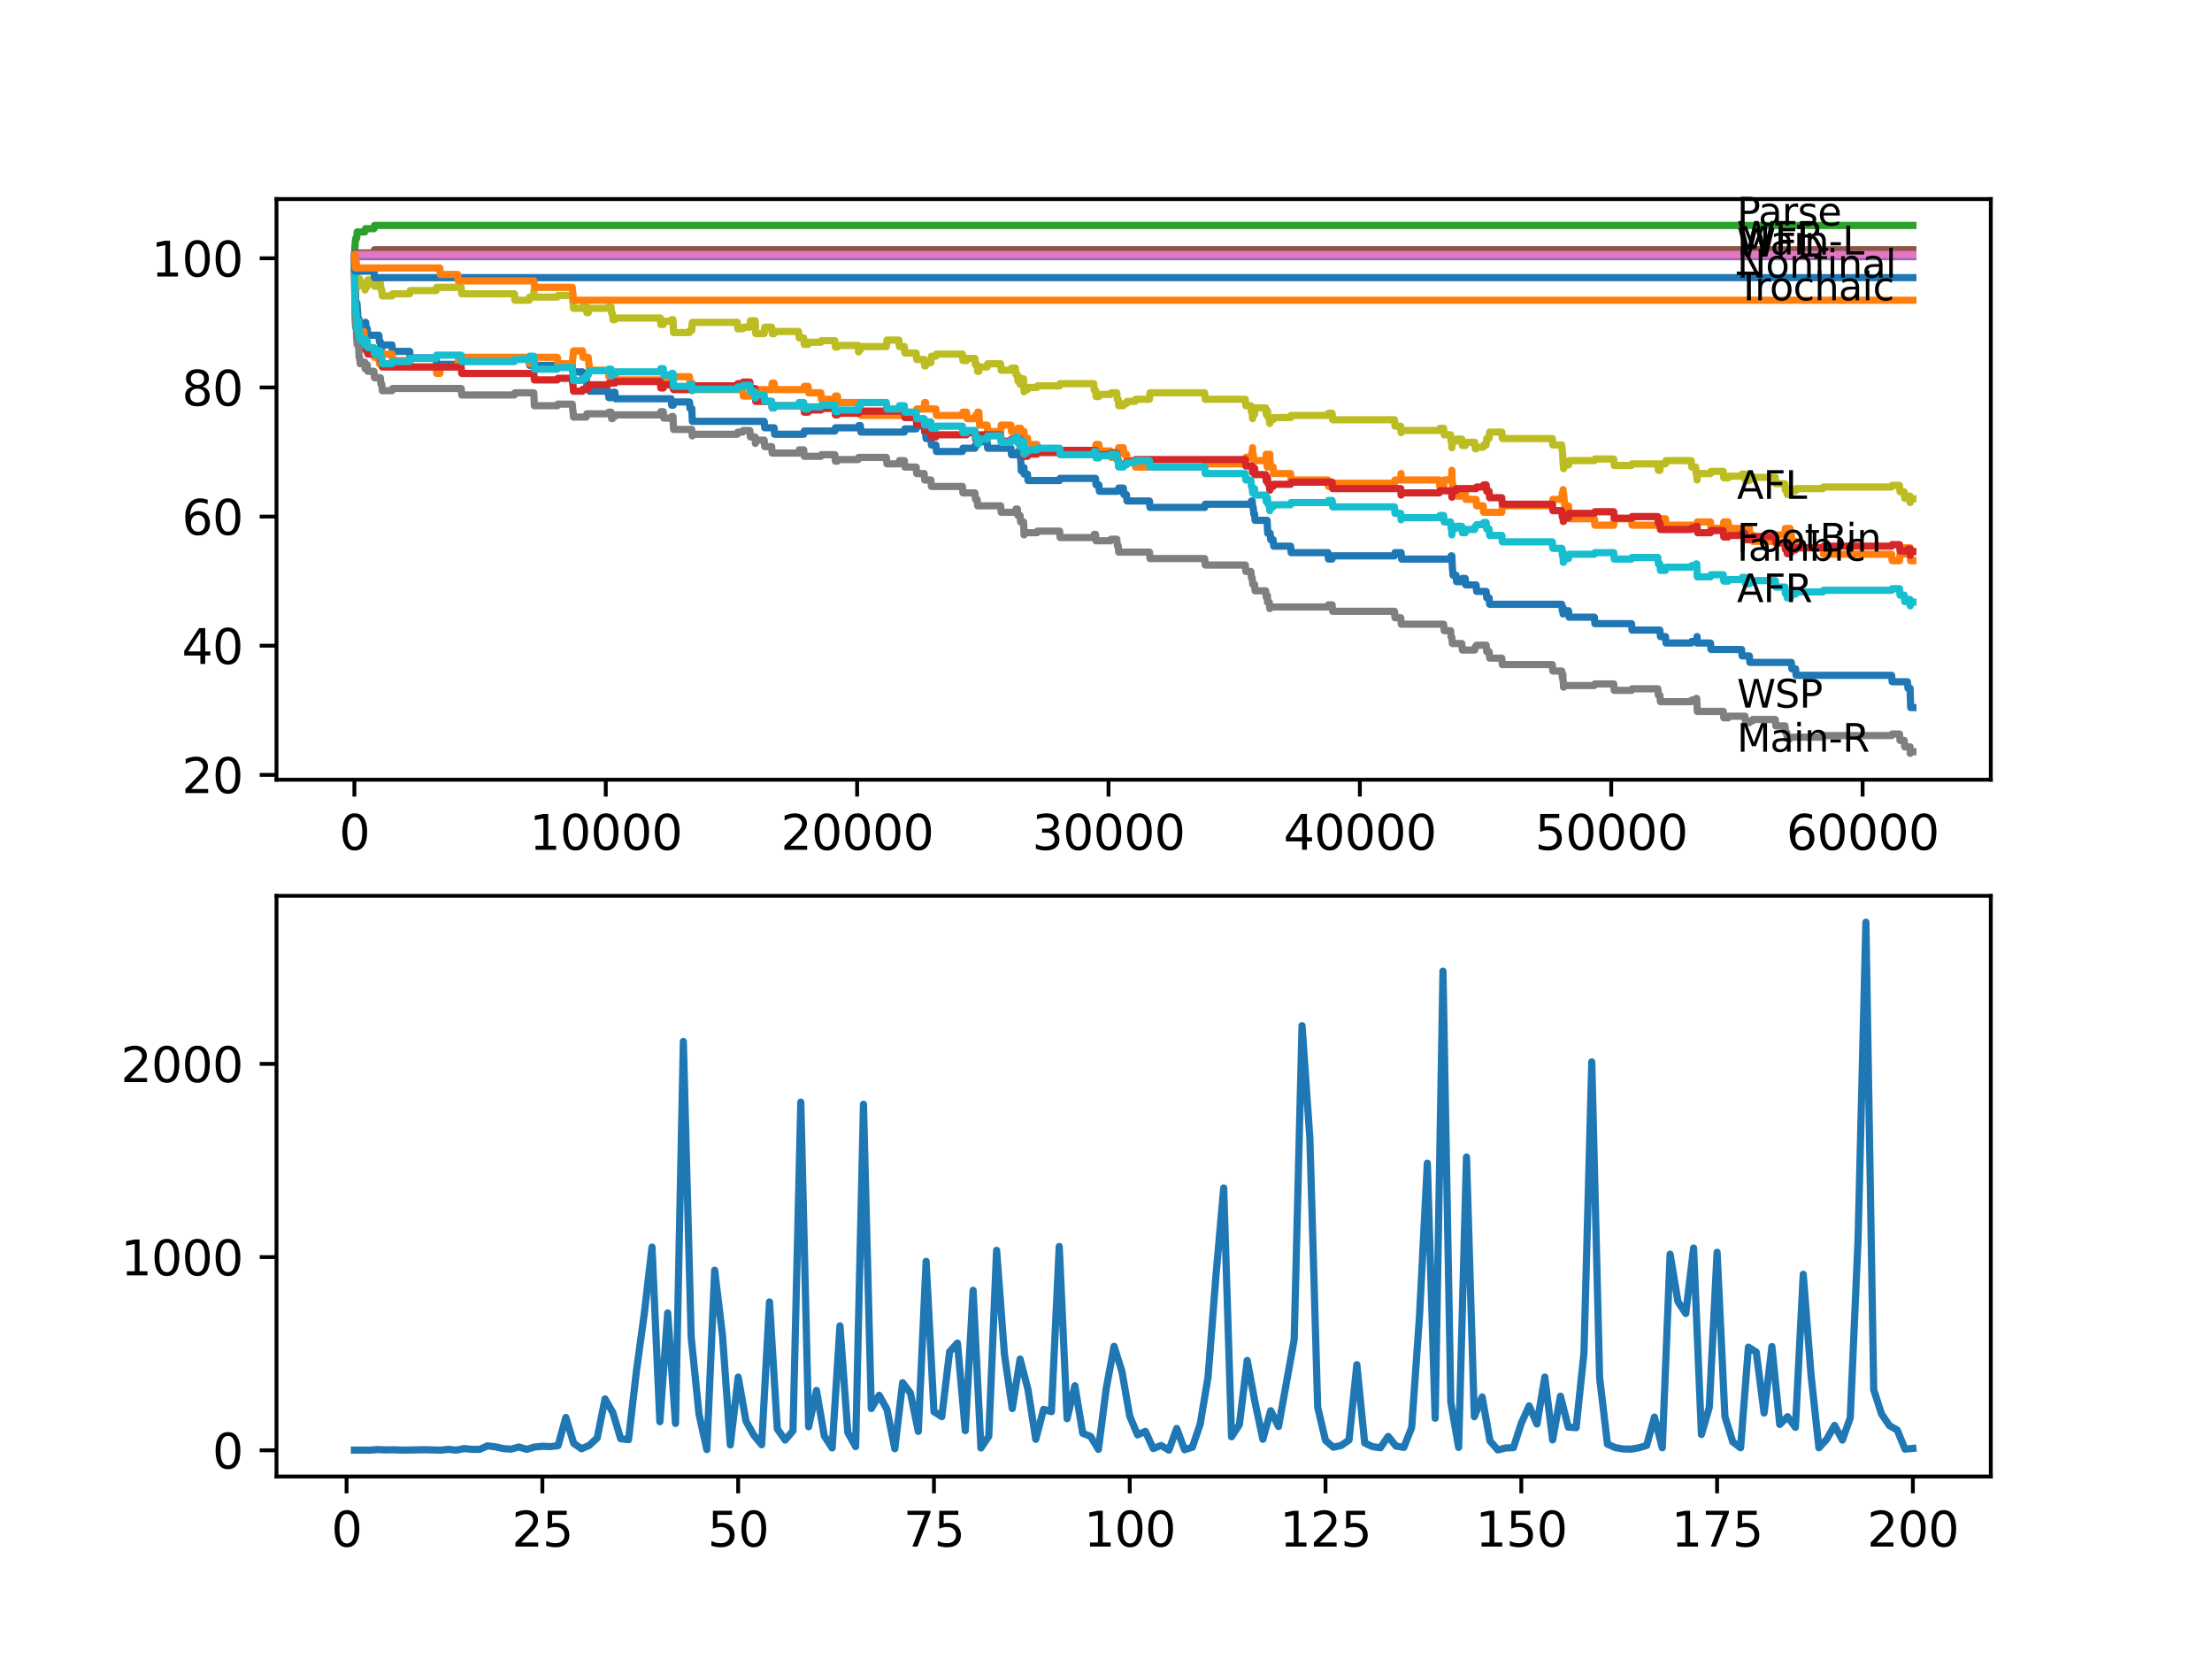 <?xml version="1.0" encoding="utf-8" standalone="no"?>
<!DOCTYPE svg PUBLIC "-//W3C//DTD SVG 1.1//EN"
  "http://www.w3.org/Graphics/SVG/1.1/DTD/svg11.dtd">
<svg xmlns:xlink="http://www.w3.org/1999/xlink" width="460.8pt" height="345.6pt" viewBox="0 0 460.8 345.6" xmlns="http://www.w3.org/2000/svg" version="1.1">
 <defs>
  <style type="text/css">*{stroke-linejoin: round; stroke-linecap: butt}</style>
 </defs>
 <g id="figure_1">
  <g id="patch_1">
   <path d="M 0 345.6 
L 460.8 345.6 
L 460.8 0 
L 0 0 
z
" style="fill: #ffffff"/>
  </g>
  <g id="axes_1">
   <g id="patch_2">
    <path d="M 57.6 162.432 
L 414.72 162.432 
L 414.72 41.472 
L 57.6 41.472 
z
" style="fill: #ffffff"/>
   </g>
   <g id="matplotlib.axis_1">
    <g id="xtick_1">
     <g id="line2d_1">
      <defs>
       <path id="m97cc9efaac" d="M 0 0 
L 0 3.5 
" style="stroke: #000000; stroke-width: 0.8"/>
      </defs>
      <g>
       <use xlink:href="#m97cc9efaac" x="73.827" y="162.432" style="stroke: #000000; stroke-width: 0.8"/>
      </g>
     </g>
     <g id="text_1">
      <!-- 0 -->
      <g transform="translate(70.646 177.03)scale(0.1 -0.1)">
       <defs>
        <path id="DejaVuSans-30" d="M 2034 4250 
Q 1547 4250 1301 3770 
Q 1056 3291 1056 2328 
Q 1056 1369 1301 889 
Q 1547 409 2034 409 
Q 2525 409 2770 889 
Q 3016 1369 3016 2328 
Q 3016 3291 2770 3770 
Q 2525 4250 2034 4250 
z
M 2034 4750 
Q 2819 4750 3233 4129 
Q 3647 3509 3647 2328 
Q 3647 1150 3233 529 
Q 2819 -91 2034 -91 
Q 1250 -91 836 529 
Q 422 1150 422 2328 
Q 422 3509 836 4129 
Q 1250 4750 2034 4750 
z
" transform="scale(0.016)"/>
       </defs>
       <use xlink:href="#DejaVuSans-30"/>
      </g>
     </g>
    </g>
    <g id="xtick_2">
     <g id="line2d_2">
      <g>
       <use xlink:href="#m97cc9efaac" x="126.192" y="162.432" style="stroke: #000000; stroke-width: 0.8"/>
      </g>
     </g>
     <g id="text_2">
      <!-- 10000 -->
      <g transform="translate(110.286 177.03)scale(0.1 -0.1)">
       <defs>
        <path id="DejaVuSans-31" d="M 794 531 
L 1825 531 
L 1825 4091 
L 703 3866 
L 703 4441 
L 1819 4666 
L 2450 4666 
L 2450 531 
L 3481 531 
L 3481 0 
L 794 0 
L 794 531 
z
" transform="scale(0.016)"/>
       </defs>
       <use xlink:href="#DejaVuSans-31"/>
       <use xlink:href="#DejaVuSans-30" x="63.623"/>
       <use xlink:href="#DejaVuSans-30" x="127.246"/>
       <use xlink:href="#DejaVuSans-30" x="190.869"/>
       <use xlink:href="#DejaVuSans-30" x="254.492"/>
      </g>
     </g>
    </g>
    <g id="xtick_3">
     <g id="line2d_3">
      <g>
       <use xlink:href="#m97cc9efaac" x="178.556" y="162.432" style="stroke: #000000; stroke-width: 0.8"/>
      </g>
     </g>
     <g id="text_3">
      <!-- 20000 -->
      <g transform="translate(162.65 177.03)scale(0.1 -0.1)">
       <defs>
        <path id="DejaVuSans-32" d="M 1228 531 
L 3431 531 
L 3431 0 
L 469 0 
L 469 531 
Q 828 903 1448 1529 
Q 2069 2156 2228 2338 
Q 2531 2678 2651 2914 
Q 2772 3150 2772 3378 
Q 2772 3750 2511 3984 
Q 2250 4219 1831 4219 
Q 1534 4219 1204 4116 
Q 875 4013 500 3803 
L 500 4441 
Q 881 4594 1212 4672 
Q 1544 4750 1819 4750 
Q 2544 4750 2975 4387 
Q 3406 4025 3406 3419 
Q 3406 3131 3298 2873 
Q 3191 2616 2906 2266 
Q 2828 2175 2409 1742 
Q 1991 1309 1228 531 
z
" transform="scale(0.016)"/>
       </defs>
       <use xlink:href="#DejaVuSans-32"/>
       <use xlink:href="#DejaVuSans-30" x="63.623"/>
       <use xlink:href="#DejaVuSans-30" x="127.246"/>
       <use xlink:href="#DejaVuSans-30" x="190.869"/>
       <use xlink:href="#DejaVuSans-30" x="254.492"/>
      </g>
     </g>
    </g>
    <g id="xtick_4">
     <g id="line2d_4">
      <g>
       <use xlink:href="#m97cc9efaac" x="230.921" y="162.432" style="stroke: #000000; stroke-width: 0.8"/>
      </g>
     </g>
     <g id="text_4">
      <!-- 30000 -->
      <g transform="translate(215.015 177.03)scale(0.1 -0.1)">
       <defs>
        <path id="DejaVuSans-33" d="M 2597 2516 
Q 3050 2419 3304 2112 
Q 3559 1806 3559 1356 
Q 3559 666 3084 287 
Q 2609 -91 1734 -91 
Q 1441 -91 1130 -33 
Q 819 25 488 141 
L 488 750 
Q 750 597 1062 519 
Q 1375 441 1716 441 
Q 2309 441 2620 675 
Q 2931 909 2931 1356 
Q 2931 1769 2642 2001 
Q 2353 2234 1838 2234 
L 1294 2234 
L 1294 2753 
L 1863 2753 
Q 2328 2753 2575 2939 
Q 2822 3125 2822 3475 
Q 2822 3834 2567 4026 
Q 2313 4219 1838 4219 
Q 1578 4219 1281 4162 
Q 984 4106 628 3988 
L 628 4550 
Q 988 4650 1302 4700 
Q 1616 4750 1894 4750 
Q 2613 4750 3031 4423 
Q 3450 4097 3450 3541 
Q 3450 3153 3228 2886 
Q 3006 2619 2597 2516 
z
" transform="scale(0.016)"/>
       </defs>
       <use xlink:href="#DejaVuSans-33"/>
       <use xlink:href="#DejaVuSans-30" x="63.623"/>
       <use xlink:href="#DejaVuSans-30" x="127.246"/>
       <use xlink:href="#DejaVuSans-30" x="190.869"/>
       <use xlink:href="#DejaVuSans-30" x="254.492"/>
      </g>
     </g>
    </g>
    <g id="xtick_5">
     <g id="line2d_5">
      <g>
       <use xlink:href="#m97cc9efaac" x="283.285" y="162.432" style="stroke: #000000; stroke-width: 0.8"/>
      </g>
     </g>
     <g id="text_5">
      <!-- 40000 -->
      <g transform="translate(267.379 177.03)scale(0.1 -0.1)">
       <defs>
        <path id="DejaVuSans-34" d="M 2419 4116 
L 825 1625 
L 2419 1625 
L 2419 4116 
z
M 2253 4666 
L 3047 4666 
L 3047 1625 
L 3713 1625 
L 3713 1100 
L 3047 1100 
L 3047 0 
L 2419 0 
L 2419 1100 
L 313 1100 
L 313 1709 
L 2253 4666 
z
" transform="scale(0.016)"/>
       </defs>
       <use xlink:href="#DejaVuSans-34"/>
       <use xlink:href="#DejaVuSans-30" x="63.623"/>
       <use xlink:href="#DejaVuSans-30" x="127.246"/>
       <use xlink:href="#DejaVuSans-30" x="190.869"/>
       <use xlink:href="#DejaVuSans-30" x="254.492"/>
      </g>
     </g>
    </g>
    <g id="xtick_6">
     <g id="line2d_6">
      <g>
       <use xlink:href="#m97cc9efaac" x="335.65" y="162.432" style="stroke: #000000; stroke-width: 0.8"/>
      </g>
     </g>
     <g id="text_6">
      <!-- 50000 -->
      <g transform="translate(319.744 177.03)scale(0.1 -0.1)">
       <defs>
        <path id="DejaVuSans-35" d="M 691 4666 
L 3169 4666 
L 3169 4134 
L 1269 4134 
L 1269 2991 
Q 1406 3038 1543 3061 
Q 1681 3084 1819 3084 
Q 2600 3084 3056 2656 
Q 3513 2228 3513 1497 
Q 3513 744 3044 326 
Q 2575 -91 1722 -91 
Q 1428 -91 1123 -41 
Q 819 9 494 109 
L 494 744 
Q 775 591 1075 516 
Q 1375 441 1709 441 
Q 2250 441 2565 725 
Q 2881 1009 2881 1497 
Q 2881 1984 2565 2268 
Q 2250 2553 1709 2553 
Q 1456 2553 1204 2497 
Q 953 2441 691 2322 
L 691 4666 
z
" transform="scale(0.016)"/>
       </defs>
       <use xlink:href="#DejaVuSans-35"/>
       <use xlink:href="#DejaVuSans-30" x="63.623"/>
       <use xlink:href="#DejaVuSans-30" x="127.246"/>
       <use xlink:href="#DejaVuSans-30" x="190.869"/>
       <use xlink:href="#DejaVuSans-30" x="254.492"/>
      </g>
     </g>
    </g>
    <g id="xtick_7">
     <g id="line2d_7">
      <g>
       <use xlink:href="#m97cc9efaac" x="388.014" y="162.432" style="stroke: #000000; stroke-width: 0.8"/>
      </g>
     </g>
     <g id="text_7">
      <!-- 60000 -->
      <g transform="translate(372.108 177.03)scale(0.1 -0.1)">
       <defs>
        <path id="DejaVuSans-36" d="M 2113 2584 
Q 1688 2584 1439 2293 
Q 1191 2003 1191 1497 
Q 1191 994 1439 701 
Q 1688 409 2113 409 
Q 2538 409 2786 701 
Q 3034 994 3034 1497 
Q 3034 2003 2786 2293 
Q 2538 2584 2113 2584 
z
M 3366 4563 
L 3366 3988 
Q 3128 4100 2886 4159 
Q 2644 4219 2406 4219 
Q 1781 4219 1451 3797 
Q 1122 3375 1075 2522 
Q 1259 2794 1537 2939 
Q 1816 3084 2150 3084 
Q 2853 3084 3261 2657 
Q 3669 2231 3669 1497 
Q 3669 778 3244 343 
Q 2819 -91 2113 -91 
Q 1303 -91 875 529 
Q 447 1150 447 2328 
Q 447 3434 972 4092 
Q 1497 4750 2381 4750 
Q 2619 4750 2861 4703 
Q 3103 4656 3366 4563 
z
" transform="scale(0.016)"/>
       </defs>
       <use xlink:href="#DejaVuSans-36"/>
       <use xlink:href="#DejaVuSans-30" x="63.623"/>
       <use xlink:href="#DejaVuSans-30" x="127.246"/>
       <use xlink:href="#DejaVuSans-30" x="190.869"/>
       <use xlink:href="#DejaVuSans-30" x="254.492"/>
      </g>
     </g>
    </g>
   </g>
   <g id="matplotlib.axis_2">
    <g id="ytick_1">
     <g id="line2d_8">
      <defs>
       <path id="m9957071f41" d="M 0 0 
L -3.5 0 
" style="stroke: #000000; stroke-width: 0.8"/>
      </defs>
      <g>
       <use xlink:href="#m9957071f41" x="57.6" y="161.418" style="stroke: #000000; stroke-width: 0.8"/>
      </g>
     </g>
     <g id="text_8">
      <!-- 20 -->
      <g transform="translate(37.875 165.217)scale(0.1 -0.1)">
       <use xlink:href="#DejaVuSans-32"/>
       <use xlink:href="#DejaVuSans-30" x="63.623"/>
      </g>
     </g>
    </g>
    <g id="ytick_2">
     <g id="line2d_9">
      <g>
       <use xlink:href="#m9957071f41" x="57.6" y="134.515" style="stroke: #000000; stroke-width: 0.8"/>
      </g>
     </g>
     <g id="text_9">
      <!-- 40 -->
      <g transform="translate(37.875 138.314)scale(0.1 -0.1)">
       <use xlink:href="#DejaVuSans-34"/>
       <use xlink:href="#DejaVuSans-30" x="63.623"/>
      </g>
     </g>
    </g>
    <g id="ytick_3">
     <g id="line2d_10">
      <g>
       <use xlink:href="#m9957071f41" x="57.6" y="107.613" style="stroke: #000000; stroke-width: 0.8"/>
      </g>
     </g>
     <g id="text_10">
      <!-- 60 -->
      <g transform="translate(37.875 111.412)scale(0.1 -0.1)">
       <use xlink:href="#DejaVuSans-36"/>
       <use xlink:href="#DejaVuSans-30" x="63.623"/>
      </g>
     </g>
    </g>
    <g id="ytick_4">
     <g id="line2d_11">
      <g>
       <use xlink:href="#m9957071f41" x="57.6" y="80.71" style="stroke: #000000; stroke-width: 0.8"/>
      </g>
     </g>
     <g id="text_11">
      <!-- 80 -->
      <g transform="translate(37.875 84.51)scale(0.1 -0.1)">
       <defs>
        <path id="DejaVuSans-38" d="M 2034 2216 
Q 1584 2216 1326 1975 
Q 1069 1734 1069 1313 
Q 1069 891 1326 650 
Q 1584 409 2034 409 
Q 2484 409 2743 651 
Q 3003 894 3003 1313 
Q 3003 1734 2745 1975 
Q 2488 2216 2034 2216 
z
M 1403 2484 
Q 997 2584 770 2862 
Q 544 3141 544 3541 
Q 544 4100 942 4425 
Q 1341 4750 2034 4750 
Q 2731 4750 3128 4425 
Q 3525 4100 3525 3541 
Q 3525 3141 3298 2862 
Q 3072 2584 2669 2484 
Q 3125 2378 3379 2068 
Q 3634 1759 3634 1313 
Q 3634 634 3220 271 
Q 2806 -91 2034 -91 
Q 1263 -91 848 271 
Q 434 634 434 1313 
Q 434 1759 690 2068 
Q 947 2378 1403 2484 
z
M 1172 3481 
Q 1172 3119 1398 2916 
Q 1625 2713 2034 2713 
Q 2441 2713 2670 2916 
Q 2900 3119 2900 3481 
Q 2900 3844 2670 4047 
Q 2441 4250 2034 4250 
Q 1625 4250 1398 4047 
Q 1172 3844 1172 3481 
z
" transform="scale(0.016)"/>
       </defs>
       <use xlink:href="#DejaVuSans-38"/>
       <use xlink:href="#DejaVuSans-30" x="63.623"/>
      </g>
     </g>
    </g>
    <g id="ytick_5">
     <g id="line2d_12">
      <g>
       <use xlink:href="#m9957071f41" x="57.6" y="53.808" style="stroke: #000000; stroke-width: 0.8"/>
      </g>
     </g>
     <g id="text_12">
      <!-- 100 -->
      <g transform="translate(31.512 57.607)scale(0.1 -0.1)">
       <use xlink:href="#DejaVuSans-31"/>
       <use xlink:href="#DejaVuSans-30" x="63.623"/>
       <use xlink:href="#DejaVuSans-30" x="127.246"/>
      </g>
     </g>
    </g>
   </g>
   <g id="line2d_13">
    <path d="M 73.833 53.472 
L 73.838 53.023 
L 73.88 57.059 
L 73.896 56.61 
L 74.021 61.094 
L 74.032 61.094 
L 74.147 63.112 
L 74.346 63.112 
L 74.461 64.457 
L 74.466 64.457 
L 74.587 67.147 
L 74.692 67.147 
L 74.791 66.474 
L 74.796 67.82 
L 75.995 67.82 
L 76.111 67.147 
L 76.173 67.147 
L 76.289 68.492 
L 76.509 68.492 
L 76.624 69.837 
L 78.923 69.837 
L 79.038 71.182 
L 79.237 71.182 
L 79.352 72.527 
L 79.525 72.527 
L 79.64 71.855 
L 81.656 71.855 
L 81.771 73.2 
L 85.337 73.2 
L 85.452 74.545 
L 90.846 74.545 
L 90.961 75.89 
L 96.072 75.89 
L 96.187 75.218 
L 107.152 75.218 
L 107.267 74.769 
L 110.221 74.769 
L 110.336 76.114 
L 119.212 76.114 
L 119.327 77.46 
L 121.343 77.46 
L 121.458 78.805 
L 122.134 78.805 
L 122.249 80.15 
L 122.694 80.15 
L 122.809 81.495 
L 126.716 81.495 
L 126.831 82.84 
L 127.297 82.84 
L 127.412 82.168 
L 127.574 82.168 
L 127.69 81.719 
L 128.103 81.719 
L 128.218 83.064 
L 139.802 83.064 
L 139.917 84.409 
L 140.252 84.409 
L 140.367 83.737 
L 143.624 83.737 
L 143.739 85.082 
L 144.106 85.082 
L 144.226 87.772 
L 159.192 87.772 
L 159.307 89.117 
L 161.255 89.117 
L 161.37 90.462 
L 167.424 90.462 
L 167.539 89.79 
L 173.912 89.79 
L 174.027 89.117 
L 178.782 89.117 
L 178.897 88.669 
L 179.227 88.669 
L 179.342 90.014 
L 188.38 90.014 
L 188.495 89.341 
L 190.852 89.341 
L 190.967 88.669 
L 192.506 88.669 
L 192.622 90.014 
L 192.805 90.014 
L 192.92 91.359 
L 193.915 91.359 
L 194.03 92.704 
L 194.962 92.704 
L 195.077 94.049 
L 200.487 94.049 
L 200.602 93.377 
L 203.094 93.377 
L 203.21 92.704 
L 203.555 92.704 
L 203.67 92.032 
L 205.634 92.032 
L 205.749 93.377 
L 210.593 93.377 
L 210.708 94.722 
L 211.939 94.722 
L 212.054 94.049 
L 212.452 94.049 
L 212.567 95.395 
L 212.63 95.395 
L 212.75 98.085 
L 213.227 98.085 
L 213.326 97.412 
L 213.332 98.757 
L 214.039 98.757 
L 214.154 100.102 
L 220.731 100.102 
L 220.846 99.654 
L 228.208 99.654 
L 228.324 100.999 
L 228.905 100.999 
L 229.02 102.344 
L 232.937 102.344 
L 233.052 101.672 
L 234.01 101.672 
L 234.126 103.017 
L 234.655 103.017 
L 234.77 104.362 
L 239.446 104.362 
L 239.561 105.707 
L 250.956 105.707 
L 251.071 105.035 
L 260.585 105.035 
L 260.701 104.362 
L 260.852 104.362 
L 260.968 105.707 
L 261.067 105.707 
L 261.182 107.052 
L 261.345 107.052 
L 261.46 108.397 
L 263.963 108.397 
L 264.083 111.088 
L 264.602 111.088 
L 264.717 112.433 
L 265.22 112.433 
L 265.335 113.778 
L 268.854 113.778 
L 268.969 115.123 
L 276.635 115.123 
L 276.75 116.468 
L 277.504 116.468 
L 277.62 115.796 
L 290.491 115.796 
L 290.606 115.123 
L 291.873 115.123 
L 291.988 116.468 
L 302.179 116.468 
L 302.294 115.796 
L 302.446 115.796 
L 302.566 118.486 
L 302.582 118.486 
L 302.697 119.831 
L 303.315 119.831 
L 303.43 121.176 
L 304.519 121.176 
L 304.634 120.503 
L 305.231 120.503 
L 305.347 121.849 
L 307.499 121.849 
L 307.614 123.194 
L 309.593 123.194 
L 309.709 124.539 
L 310.206 124.539 
L 310.321 125.884 
L 325.339 125.884 
L 325.455 127.229 
L 325.58 127.229 
L 325.617 126.557 
L 325.622 127.902 
L 325.69 127.229 
L 326.748 127.229 
L 326.863 128.574 
L 332.131 128.574 
L 332.246 129.919 
L 339.87 129.919 
L 339.986 131.264 
L 345.782 131.264 
L 345.898 132.61 
L 346.945 132.61 
L 347.06 133.955 
L 352.312 133.955 
L 352.427 133.618 
L 353.229 133.618 
L 353.344 133.282 
L 353.459 133.282 
L 353.527 132.61 
L 353.532 133.955 
L 353.564 133.955 
L 356.323 133.955 
L 356.439 135.3 
L 362.806 135.3 
L 362.921 136.645 
L 364.419 136.645 
L 364.534 137.99 
L 373.164 137.99 
L 373.279 139.335 
L 374.044 139.335 
L 374.159 140.68 
L 394.057 140.68 
L 394.172 142.025 
L 397.351 142.025 
L 397.466 143.371 
L 397.901 143.371 
L 398.026 147.406 
L 398.487 147.406 
L 398.487 147.406 
" clip-path="url(#p74716b3640)" style="fill: none; stroke: #1f77b4; stroke-width: 1.5; stroke-linecap: square"/>
   </g>
   <g id="line2d_14">
    <path d="M 73.833 55.153 
L 73.99 67.035 
L 74.084 67.035 
L 74.199 68.38 
L 74.205 68.38 
L 74.32 67.035 
L 74.346 67.035 
L 74.377 68.38 
L 74.456 67.035 
L 74.466 67.035 
L 74.592 71.07 
L 74.692 71.07 
L 74.807 70.398 
L 74.917 70.398 
L 75.032 69.053 
L 75.807 69.053 
L 75.922 70.398 
L 76.037 70.398 
L 76.152 71.743 
L 76.173 71.743 
L 76.289 73.088 
L 77.901 73.088 
L 78.017 74.433 
L 78.923 74.433 
L 79.038 75.778 
L 79.237 75.778 
L 79.352 74.433 
L 79.525 74.433 
L 79.64 73.761 
L 81.656 73.761 
L 81.771 75.106 
L 85.337 75.106 
L 85.452 76.451 
L 90.846 76.451 
L 90.961 77.796 
L 91.621 77.796 
L 91.736 76.451 
L 95.344 76.451 
L 95.459 75.106 
L 96.072 75.106 
L 96.187 74.433 
L 110.221 74.433 
L 110.336 75.778 
L 111.221 75.778 
L 111.336 74.433 
L 116.101 74.433 
L 116.217 75.778 
L 119.212 75.778 
L 119.327 74.433 
L 119.358 74.433 
L 119.474 73.088 
L 121.343 73.088 
L 121.458 74.433 
L 122.542 74.433 
L 122.657 75.778 
L 122.694 75.778 
L 122.809 77.123 
L 126.716 77.123 
L 126.831 78.468 
L 127.297 78.468 
L 127.412 77.796 
L 128.103 77.796 
L 128.218 79.141 
L 139.802 79.141 
L 139.917 80.486 
L 140.189 80.486 
L 140.304 78.468 
L 143.624 78.468 
L 143.739 79.814 
L 144.205 79.814 
L 144.321 81.159 
L 154.715 81.159 
L 154.83 82.504 
L 157.317 82.504 
L 157.433 81.159 
L 160.742 81.159 
L 160.857 79.814 
L 161.255 79.814 
L 161.37 81.159 
L 167.424 81.159 
L 167.539 80.486 
L 168.335 80.486 
L 168.45 81.831 
L 171.005 81.831 
L 171.121 83.176 
L 173.912 83.176 
L 174.027 82.504 
L 174.446 82.504 
L 174.561 83.849 
L 178.844 83.849 
L 178.96 85.194 
L 179.227 85.194 
L 179.342 86.539 
L 188.38 86.539 
L 188.495 85.867 
L 190.852 85.867 
L 190.967 85.194 
L 192.506 85.194 
L 192.622 83.849 
L 192.805 83.849 
L 192.92 85.194 
L 194.962 85.194 
L 195.077 86.539 
L 200.487 86.539 
L 200.602 85.867 
L 201.345 85.867 
L 201.461 87.212 
L 203.094 87.212 
L 203.21 86.539 
L 203.555 86.539 
L 203.67 85.867 
L 203.932 85.867 
L 204.053 88.557 
L 205.634 88.557 
L 205.749 89.902 
L 208.451 89.902 
L 208.567 88.557 
L 210.593 88.557 
L 210.708 89.902 
L 211.939 89.902 
L 212.054 89.229 
L 212.452 89.229 
L 212.499 90.575 
L 212.562 89.229 
L 212.63 89.229 
L 212.75 91.92 
L 213.227 91.92 
L 213.326 89.902 
L 213.342 91.247 
L 214.039 91.247 
L 214.154 92.592 
L 216.023 92.592 
L 216.138 93.937 
L 228.208 93.937 
L 228.324 92.592 
L 228.905 92.592 
L 229.02 93.937 
L 231.34 93.937 
L 231.455 95.282 
L 232.638 95.282 
L 232.754 93.937 
L 232.937 93.937 
L 233.052 93.265 
L 234.01 93.265 
L 234.126 94.61 
L 234.655 94.61 
L 234.77 95.955 
L 236.445 95.955 
L 236.561 97.3 
L 250.956 97.3 
L 251.071 96.628 
L 259.418 96.628 
L 259.533 95.282 
L 260.585 95.282 
L 260.701 94.61 
L 260.852 94.61 
L 260.936 93.265 
L 260.962 94.61 
L 261.067 94.61 
L 261.182 95.955 
L 263.664 95.955 
L 263.78 94.61 
L 263.863 94.61 
L 263.984 97.3 
L 264.031 97.3 
L 264.146 95.955 
L 264.408 95.955 
L 264.523 94.61 
L 264.644 97.3 
L 265.22 97.3 
L 265.335 98.645 
L 268.854 98.645 
L 268.969 99.99 
L 276.635 99.99 
L 276.75 101.335 
L 277.504 101.335 
L 277.62 100.663 
L 290.491 100.663 
L 290.606 99.99 
L 291.795 99.99 
L 291.873 98.645 
L 291.905 99.99 
L 299.822 99.99 
L 299.937 101.335 
L 300.733 101.335 
L 300.848 99.99 
L 302.179 99.99 
L 302.294 99.318 
L 302.435 99.318 
L 302.446 97.973 
L 302.514 100.663 
L 302.54 100.663 
L 302.582 100.663 
L 302.697 102.008 
L 303.315 102.008 
L 303.43 103.353 
L 304.519 103.353 
L 304.634 102.681 
L 305.231 102.681 
L 305.347 104.026 
L 307.499 104.026 
L 307.614 105.371 
L 308.965 105.371 
L 309.08 106.716 
L 312.845 106.716 
L 312.96 105.371 
L 323.37 105.371 
L 323.486 104.026 
L 325.339 104.026 
L 325.455 102.681 
L 325.58 102.681 
L 325.617 102.008 
L 325.622 103.353 
L 325.69 102.681 
L 325.716 102.681 
L 325.832 104.026 
L 325.847 104.026 
L 325.962 105.371 
L 326.748 105.371 
L 326.868 108.061 
L 332.131 108.061 
L 332.246 109.406 
L 336.163 109.406 
L 336.278 108.061 
L 339.87 108.061 
L 339.986 109.406 
L 345.353 109.406 
L 345.468 108.061 
L 346.945 108.061 
L 347.06 109.406 
L 353.459 109.406 
L 353.574 108.734 
L 356.323 108.734 
L 356.439 110.079 
L 358.984 110.079 
L 359.099 108.734 
L 359.994 108.734 
L 360.109 110.079 
L 362.806 110.079 
L 362.921 111.424 
L 363.508 111.424 
L 363.623 110.079 
L 364.419 110.079 
L 364.534 111.424 
L 365.042 111.424 
L 365.157 112.769 
L 369.812 112.769 
L 369.928 111.424 
L 371.844 111.424 
L 371.912 110.079 
L 371.954 111.424 
L 372.211 111.424 
L 372.326 110.079 
L 372.886 110.079 
L 373.001 111.424 
L 373.164 111.424 
L 373.279 112.769 
L 374.044 112.769 
L 374.159 114.114 
L 379.746 114.114 
L 379.861 115.459 
L 394.057 115.459 
L 394.172 116.804 
L 395.696 116.804 
L 395.811 115.459 
L 396.681 115.459 
L 396.796 114.114 
L 397.351 114.114 
L 397.466 115.459 
L 397.901 115.459 
L 397.932 114.114 
L 397.99 116.804 
L 398.006 116.804 
L 398.487 116.804 
L 398.487 116.804 
" clip-path="url(#p74716b3640)" style="fill: none; stroke: #ff7f0e; stroke-width: 1.5; stroke-linecap: square"/>
   </g>
   <g id="line2d_15">
    <path d="M 73.833 53.472 
L 73.974 50.781 
L 73.979 50.781 
L 74.1 49.66 
L 74.299 49.66 
L 74.414 48.315 
L 75.995 48.315 
L 76.111 47.643 
L 77.901 47.643 
L 78.017 46.97 
L 398.487 46.97 
L 398.487 46.97 
" clip-path="url(#p74716b3640)" style="fill: none; stroke: #2ca02c; stroke-width: 1.5; stroke-linecap: square"/>
   </g>
   <g id="line2d_16">
    <path d="M 73.833 55.153 
L 73.838 55.153 
L 73.964 60.085 
L 73.979 60.085 
L 74.105 64.12 
L 74.205 64.12 
L 74.325 66.811 
L 74.377 66.811 
L 74.493 68.156 
L 74.608 67.707 
L 74.692 67.707 
L 74.812 70.398 
L 74.917 70.398 
L 75.032 71.743 
L 75.807 71.743 
L 75.922 71.407 
L 75.995 71.407 
L 76.037 72.752 
L 76.105 72.415 
L 76.509 72.415 
L 76.624 73.761 
L 79.237 73.761 
L 79.352 75.106 
L 79.525 75.106 
L 79.64 76.451 
L 96.072 76.451 
L 96.187 77.796 
L 111.2 77.796 
L 111.315 79.141 
L 116.101 79.141 
L 116.217 78.805 
L 119.212 78.805 
L 119.327 80.15 
L 119.358 80.15 
L 119.474 81.495 
L 121.343 81.495 
L 121.458 81.047 
L 122.542 81.047 
L 122.657 80.598 
L 122.694 80.598 
L 122.809 80.15 
L 126.716 80.15 
L 126.831 79.814 
L 128.103 79.814 
L 128.218 79.477 
L 137.539 79.477 
L 137.655 80.822 
L 138.178 80.822 
L 138.293 80.15 
L 139.802 80.15 
L 139.917 79.814 
L 140.189 79.814 
L 140.304 81.159 
L 143.624 81.159 
L 143.739 80.71 
L 144.205 80.71 
L 144.321 80.374 
L 153.584 80.374 
L 153.699 79.926 
L 154.715 79.926 
L 154.83 79.589 
L 156.207 79.589 
L 156.322 80.934 
L 157.317 80.934 
L 157.438 83.625 
L 160.742 83.625 
L 160.857 84.97 
L 161.255 84.97 
L 161.37 84.521 
L 167.424 84.521 
L 167.539 85.867 
L 168.335 85.867 
L 168.45 85.418 
L 171.005 85.418 
L 171.121 85.082 
L 173.912 85.082 
L 174.027 86.427 
L 174.446 86.427 
L 174.561 86.091 
L 178.844 86.091 
L 178.96 85.642 
L 188.38 85.642 
L 188.495 86.988 
L 190.852 86.988 
L 190.967 88.333 
L 192.506 88.333 
L 192.622 89.678 
L 193.915 89.678 
L 194.03 91.023 
L 194.962 91.023 
L 195.077 90.575 
L 201.345 90.575 
L 201.461 90.126 
L 203.094 90.126 
L 203.21 91.471 
L 203.932 91.471 
L 204.053 90.575 
L 208.451 90.575 
L 208.567 91.92 
L 210.593 91.92 
L 210.708 91.471 
L 212.499 91.471 
L 212.614 92.816 
L 212.63 92.816 
L 212.745 92.368 
L 213.227 92.368 
L 213.347 95.058 
L 214.039 95.058 
L 214.154 94.61 
L 216.023 94.61 
L 216.138 94.274 
L 220.731 94.274 
L 220.846 93.825 
L 228.208 93.825 
L 228.324 95.17 
L 228.905 95.17 
L 229.02 94.722 
L 231.34 94.722 
L 231.455 94.386 
L 232.638 94.386 
L 232.754 95.731 
L 232.937 95.731 
L 233.052 97.076 
L 234.01 97.076 
L 234.126 96.628 
L 234.655 96.628 
L 234.77 96.179 
L 236.445 96.179 
L 236.561 95.731 
L 259.418 95.731 
L 259.533 97.076 
L 260.852 97.076 
L 260.936 98.421 
L 260.962 97.973 
L 261.067 97.973 
L 261.182 97.524 
L 261.345 97.524 
L 261.46 98.869 
L 263.664 98.869 
L 263.78 100.215 
L 263.863 100.215 
L 263.979 99.43 
L 264.031 99.43 
L 264.146 100.775 
L 264.408 100.775 
L 264.523 102.12 
L 264.644 101.335 
L 265.22 101.335 
L 265.335 100.887 
L 268.854 100.887 
L 268.969 100.439 
L 277.504 100.439 
L 277.62 101.784 
L 291.795 101.784 
L 291.873 103.129 
L 291.905 102.681 
L 299.822 102.681 
L 299.937 102.232 
L 302.435 102.232 
L 302.446 103.577 
L 302.545 102.681 
L 302.582 102.681 
L 302.697 102.232 
L 303.315 102.232 
L 303.43 101.784 
L 307.499 101.784 
L 307.614 101.448 
L 308.965 101.448 
L 309.08 100.999 
L 309.593 100.999 
L 309.709 102.344 
L 310.206 102.344 
L 310.321 103.689 
L 312.845 103.689 
L 312.96 105.035 
L 323.37 105.035 
L 323.486 106.38 
L 325.339 106.38 
L 325.455 107.725 
L 325.617 107.725 
L 325.648 107.276 
L 325.654 108.622 
L 325.716 108.622 
L 325.832 108.285 
L 325.847 108.285 
L 325.962 107.837 
L 326.748 107.837 
L 326.868 106.94 
L 332.131 106.94 
L 332.246 106.604 
L 336.163 106.604 
L 336.278 107.949 
L 339.87 107.949 
L 339.986 107.613 
L 345.353 107.613 
L 345.468 108.958 
L 345.782 108.958 
L 345.898 110.303 
L 352.312 110.303 
L 352.427 109.967 
L 353.229 109.967 
L 353.344 109.63 
L 353.527 109.63 
L 353.642 110.976 
L 356.323 110.976 
L 356.439 110.527 
L 358.984 110.527 
L 359.099 111.872 
L 359.994 111.872 
L 360.109 111.536 
L 362.806 111.536 
L 362.921 111.088 
L 363.508 111.088 
L 363.623 112.433 
L 364.419 112.433 
L 364.534 112.096 
L 365.042 112.096 
L 365.157 111.76 
L 369.812 111.76 
L 369.928 113.105 
L 371.844 113.105 
L 371.912 114.45 
L 371.954 114.002 
L 372.211 114.002 
L 372.326 115.347 
L 372.886 115.347 
L 373.001 115.011 
L 373.164 115.011 
L 373.279 114.563 
L 374.044 114.563 
L 374.159 114.114 
L 379.746 114.114 
L 379.861 113.778 
L 394.057 113.778 
L 394.172 113.442 
L 395.696 113.442 
L 395.811 114.787 
L 397.351 114.787 
L 397.466 114.338 
L 397.901 114.338 
L 397.932 115.683 
L 398.011 114.899 
L 398.487 114.899 
L 398.487 114.899 
" clip-path="url(#p74716b3640)" style="fill: none; stroke: #d62728; stroke-width: 1.5; stroke-linecap: square"/>
   </g>
   <g id="line2d_17">
    <path d="M 73.833 53.472 
L 398.487 53.472 
L 398.487 53.472 
" clip-path="url(#p74716b3640)" style="fill: none; stroke: #9467bd; stroke-width: 1.5; stroke-linecap: square"/>
   </g>
   <g id="line2d_18">
    <path d="M 73.833 53.808 
L 73.843 53.808 
L 73.958 52.687 
L 77.901 52.687 
L 78.017 52.014 
L 398.487 52.014 
L 398.487 52.014 
" clip-path="url(#p74716b3640)" style="fill: none; stroke: #8c564b; stroke-width: 1.5; stroke-linecap: square"/>
   </g>
   <g id="line2d_19">
    <path d="M 73.833 53.472 
L 73.948 53.023 
L 398.487 53.023 
L 398.487 53.023 
" clip-path="url(#p74716b3640)" style="fill: none; stroke: #e377c2; stroke-width: 1.5; stroke-linecap: square"/>
   </g>
   <g id="line2d_20">
    <path d="M 73.833 55.153 
L 73.985 65.914 
L 74.032 65.466 
L 74.063 68.156 
L 74.068 68.156 
L 74.205 68.156 
L 74.325 70.846 
L 74.346 70.846 
L 74.377 70.398 
L 74.383 71.743 
L 74.445 71.743 
L 74.692 71.743 
L 74.812 74.433 
L 74.917 74.433 
L 75.032 75.778 
L 75.807 75.778 
L 75.922 75.442 
L 75.995 75.442 
L 76.037 76.787 
L 76.105 76.451 
L 76.173 76.451 
L 76.289 76.002 
L 76.509 76.002 
L 76.624 77.347 
L 77.901 77.347 
L 78.017 78.693 
L 79.237 78.693 
L 79.352 80.038 
L 79.525 80.038 
L 79.64 81.383 
L 81.656 81.383 
L 81.771 80.934 
L 96.072 80.934 
L 96.187 82.28 
L 107.152 82.28 
L 107.267 81.831 
L 111.2 81.831 
L 111.32 84.521 
L 116.101 84.521 
L 116.217 84.185 
L 119.212 84.185 
L 119.327 85.53 
L 119.358 85.53 
L 119.474 86.875 
L 122.134 86.875 
L 122.249 86.203 
L 126.716 86.203 
L 126.831 85.867 
L 127.297 85.867 
L 127.412 87.212 
L 127.574 87.212 
L 127.69 86.763 
L 128.103 86.763 
L 128.218 86.427 
L 137.539 86.427 
L 137.655 85.755 
L 138.178 85.755 
L 138.293 87.1 
L 139.802 87.1 
L 139.917 86.763 
L 140.189 86.763 
L 140.309 89.454 
L 144.106 89.454 
L 144.205 90.799 
L 144.216 90.462 
L 153.584 90.462 
L 153.699 90.014 
L 154.715 90.014 
L 154.83 89.678 
L 156.207 89.678 
L 156.322 91.023 
L 157.317 91.023 
L 157.359 92.368 
L 157.427 91.695 
L 159.192 91.695 
L 159.307 93.041 
L 160.742 93.041 
L 160.857 94.386 
L 166.376 94.386 
L 166.492 93.713 
L 167.424 93.713 
L 167.539 95.058 
L 171.005 95.058 
L 171.121 94.722 
L 173.912 94.722 
L 174.027 96.067 
L 174.446 96.067 
L 174.561 95.731 
L 178.782 95.731 
L 178.897 95.282 
L 184.646 95.282 
L 184.762 96.628 
L 187.249 96.628 
L 187.364 95.955 
L 188.38 95.955 
L 188.495 97.3 
L 190.852 97.3 
L 190.967 98.645 
L 192.506 98.645 
L 192.622 99.99 
L 193.915 99.99 
L 194.03 101.335 
L 200.487 101.335 
L 200.602 102.681 
L 203.094 102.681 
L 203.21 104.026 
L 203.555 104.026 
L 203.67 105.371 
L 208.451 105.371 
L 208.567 106.716 
L 211.52 106.716 
L 211.635 106.043 
L 211.939 106.043 
L 212.054 107.389 
L 212.499 107.389 
L 212.614 108.734 
L 213.227 108.734 
L 213.326 111.424 
L 213.342 110.976 
L 216.023 110.976 
L 216.138 110.639 
L 220.731 110.639 
L 220.846 111.984 
L 227.842 111.984 
L 227.957 111.312 
L 228.208 111.312 
L 228.324 112.657 
L 231.34 112.657 
L 231.455 112.321 
L 232.638 112.321 
L 232.754 113.666 
L 232.937 113.666 
L 233.052 115.011 
L 239.446 115.011 
L 239.561 116.356 
L 250.956 116.356 
L 251.071 117.701 
L 259.418 117.701 
L 259.533 119.046 
L 260.585 119.046 
L 260.701 120.391 
L 260.852 120.391 
L 260.968 121.736 
L 261.345 121.736 
L 261.46 123.082 
L 263.664 123.082 
L 263.78 124.427 
L 263.963 124.427 
L 264.031 124.09 
L 264.036 125.436 
L 264.057 125.436 
L 264.408 125.436 
L 264.523 126.781 
L 264.638 126.444 
L 276.635 126.444 
L 276.75 125.996 
L 277.504 125.996 
L 277.62 127.341 
L 290.491 127.341 
L 290.606 128.686 
L 291.795 128.686 
L 291.91 130.031 
L 300.733 130.031 
L 300.848 131.377 
L 302.179 131.377 
L 302.294 132.722 
L 302.435 132.722 
L 302.55 134.067 
L 304.519 134.067 
L 304.634 135.412 
L 307.216 135.412 
L 307.331 134.739 
L 307.499 134.739 
L 307.614 134.403 
L 309.593 134.403 
L 309.709 135.748 
L 310.206 135.748 
L 310.321 137.093 
L 312.845 137.093 
L 312.96 138.438 
L 323.37 138.438 
L 323.486 139.784 
L 325.339 139.784 
L 325.455 141.129 
L 325.507 141.129 
L 325.58 140.456 
L 325.585 141.801 
L 325.612 141.801 
L 325.648 141.801 
L 325.716 143.146 
L 325.758 142.81 
L 332.131 142.81 
L 332.246 142.474 
L 336.163 142.474 
L 336.278 143.819 
L 339.87 143.819 
L 339.986 143.483 
L 345.353 143.483 
L 345.468 144.828 
L 345.782 144.828 
L 345.898 146.173 
L 352.312 146.173 
L 352.427 145.837 
L 353.229 145.837 
L 353.344 145.5 
L 353.459 145.5 
L 353.579 148.191 
L 358.984 148.191 
L 359.099 149.536 
L 359.994 149.536 
L 360.109 149.199 
L 363.508 149.199 
L 363.623 150.544 
L 364.419 150.544 
L 364.534 150.208 
L 365.042 150.208 
L 365.157 149.872 
L 369.812 149.872 
L 369.928 151.217 
L 371.844 151.217 
L 371.959 152.562 
L 372.211 152.562 
L 372.326 153.907 
L 372.886 153.907 
L 373.001 153.571 
L 379.746 153.571 
L 379.861 153.235 
L 394.057 153.235 
L 394.172 152.898 
L 395.696 152.898 
L 395.811 154.244 
L 396.681 154.244 
L 396.796 155.589 
L 397.901 155.589 
L 397.932 156.934 
L 398.011 156.598 
L 398.487 156.598 
L 398.487 156.598 
" clip-path="url(#p74716b3640)" style="fill: none; stroke: #7f7f7f; stroke-width: 1.5; stroke-linecap: square"/>
   </g>
   <g id="line2d_21">
    <path d="M 73.833 55.153 
L 73.838 55.153 
L 73.927 53.36 
L 73.848 55.826 
L 73.943 54.705 
L 73.985 56.722 
L 74.053 54.929 
L 74.058 54.929 
L 74.173 56.274 
L 74.205 56.274 
L 74.325 58.964 
L 74.346 58.964 
L 74.377 58.516 
L 74.383 59.861 
L 74.445 59.861 
L 74.466 59.861 
L 74.587 58.067 
L 74.692 58.067 
L 74.791 59.413 
L 74.801 58.067 
L 74.917 58.067 
L 75.032 59.413 
L 75.807 59.413 
L 75.922 59.076 
L 75.995 59.076 
L 76.037 60.421 
L 76.105 60.085 
L 76.173 60.085 
L 76.289 59.637 
L 76.509 59.637 
L 76.624 58.292 
L 77.901 58.292 
L 78.017 59.637 
L 78.923 59.637 
L 79.038 58.964 
L 79.237 58.964 
L 79.352 60.309 
L 79.525 60.309 
L 79.64 61.654 
L 81.656 61.654 
L 81.771 61.206 
L 85.337 61.206 
L 85.452 60.533 
L 90.846 60.533 
L 90.961 59.861 
L 96.072 59.861 
L 96.187 61.206 
L 107.152 61.206 
L 107.267 62.551 
L 110.221 62.551 
L 110.336 61.879 
L 111.2 61.879 
L 111.221 60.533 
L 111.31 61.879 
L 116.101 61.879 
L 116.217 61.542 
L 119.212 61.542 
L 119.327 62.887 
L 119.358 62.887 
L 119.474 64.233 
L 121.343 64.233 
L 121.458 63.784 
L 122.134 63.784 
L 122.249 65.129 
L 122.542 65.129 
L 122.657 64.681 
L 122.694 64.681 
L 122.809 64.233 
L 126.716 64.233 
L 126.831 63.896 
L 127.297 63.896 
L 127.412 65.241 
L 127.574 65.241 
L 127.69 66.587 
L 128.103 66.587 
L 128.218 66.25 
L 137.539 66.25 
L 137.655 67.595 
L 138.178 67.595 
L 138.293 66.923 
L 139.802 66.923 
L 139.917 66.587 
L 140.189 66.587 
L 140.309 69.277 
L 143.624 69.277 
L 143.739 68.828 
L 144.106 68.828 
L 144.221 67.147 
L 153.584 67.147 
L 153.699 68.492 
L 154.715 68.492 
L 154.83 68.156 
L 156.207 68.156 
L 156.322 66.811 
L 157.317 66.811 
L 157.438 69.501 
L 159.192 69.501 
L 159.307 68.156 
L 160.742 68.156 
L 160.857 69.501 
L 161.255 69.501 
L 161.37 69.053 
L 166.376 69.053 
L 166.492 70.398 
L 167.424 70.398 
L 167.539 71.743 
L 168.335 71.743 
L 168.45 71.294 
L 171.005 71.294 
L 171.121 70.958 
L 173.912 70.958 
L 174.027 72.303 
L 174.446 72.303 
L 174.561 71.967 
L 178.782 71.967 
L 178.844 73.312 
L 178.892 72.864 
L 179.227 72.864 
L 179.342 72.191 
L 184.646 72.191 
L 184.762 70.846 
L 187.249 70.846 
L 187.364 72.191 
L 188.38 72.191 
L 188.495 73.536 
L 190.852 73.536 
L 190.967 74.881 
L 192.506 74.881 
L 192.622 76.227 
L 192.805 76.227 
L 192.92 75.554 
L 193.915 75.554 
L 194.03 74.209 
L 194.962 74.209 
L 195.077 73.761 
L 200.487 73.761 
L 200.602 75.106 
L 201.345 75.106 
L 201.461 74.657 
L 203.094 74.657 
L 203.21 76.002 
L 203.555 76.002 
L 203.67 77.347 
L 203.932 77.347 
L 204.053 76.451 
L 205.634 76.451 
L 205.749 75.778 
L 208.451 75.778 
L 208.567 77.123 
L 210.593 77.123 
L 210.708 76.675 
L 211.52 76.675 
L 211.635 78.02 
L 211.939 78.02 
L 212.054 79.365 
L 212.452 79.365 
L 212.499 78.693 
L 212.504 80.038 
L 212.557 80.038 
L 212.63 80.038 
L 212.75 78.917 
L 213.227 78.917 
L 213.326 81.607 
L 213.342 81.159 
L 214.039 81.159 
L 214.154 80.71 
L 216.023 80.71 
L 216.138 80.374 
L 220.731 80.374 
L 220.846 79.926 
L 227.842 79.926 
L 227.957 81.271 
L 228.208 81.271 
L 228.324 82.616 
L 228.905 82.616 
L 229.02 82.168 
L 231.34 82.168 
L 231.455 81.831 
L 232.638 81.831 
L 232.754 83.176 
L 232.937 83.176 
L 233.052 84.521 
L 234.01 84.521 
L 234.126 84.073 
L 234.655 84.073 
L 234.77 83.625 
L 236.445 83.625 
L 236.561 83.176 
L 239.446 83.176 
L 239.561 81.831 
L 250.956 81.831 
L 251.071 83.176 
L 259.418 83.176 
L 259.533 84.521 
L 260.585 84.521 
L 260.701 85.867 
L 260.852 85.867 
L 260.936 87.212 
L 260.962 86.763 
L 261.067 86.763 
L 261.182 86.315 
L 261.345 86.315 
L 261.46 84.97 
L 263.664 84.97 
L 263.78 86.315 
L 263.863 86.315 
L 263.979 85.53 
L 264.031 85.53 
L 264.146 86.875 
L 264.408 86.875 
L 264.523 88.221 
L 264.644 87.436 
L 265.22 87.436 
L 265.335 86.988 
L 268.854 86.988 
L 268.969 86.539 
L 276.635 86.539 
L 276.75 86.091 
L 277.504 86.091 
L 277.62 87.436 
L 290.491 87.436 
L 290.606 88.781 
L 291.795 88.781 
L 291.873 90.126 
L 291.905 89.678 
L 299.822 89.678 
L 299.937 89.229 
L 300.733 89.229 
L 300.848 90.575 
L 302.179 90.575 
L 302.294 91.92 
L 302.435 91.92 
L 302.446 93.265 
L 302.545 92.368 
L 302.582 92.368 
L 302.697 91.92 
L 303.315 91.92 
L 303.43 91.471 
L 304.519 91.471 
L 304.634 92.816 
L 305.231 92.816 
L 305.347 92.144 
L 307.216 92.144 
L 307.331 93.489 
L 307.499 93.489 
L 307.614 93.153 
L 308.965 93.153 
L 309.08 92.704 
L 309.593 92.704 
L 309.709 91.359 
L 310.206 91.359 
L 310.321 90.014 
L 312.845 90.014 
L 312.96 91.359 
L 323.37 91.359 
L 323.486 92.704 
L 325.339 92.704 
L 325.455 94.049 
L 325.507 94.049 
L 325.617 96.74 
L 325.622 96.291 
L 325.648 96.291 
L 325.716 97.636 
L 325.758 97.3 
L 325.847 97.3 
L 325.962 96.852 
L 326.748 96.852 
L 326.868 95.955 
L 332.131 95.955 
L 332.246 95.619 
L 336.163 95.619 
L 336.278 96.964 
L 339.87 96.964 
L 339.986 96.628 
L 345.353 96.628 
L 345.468 97.973 
L 345.782 97.973 
L 345.898 96.628 
L 346.945 96.628 
L 347.06 95.955 
L 352.312 95.955 
L 352.427 97.3 
L 353.229 97.3 
L 353.344 98.645 
L 353.459 98.645 
L 353.527 99.99 
L 353.569 98.645 
L 356.323 98.645 
L 356.439 98.197 
L 358.984 98.197 
L 359.099 99.542 
L 359.994 99.542 
L 360.109 99.206 
L 362.806 99.206 
L 362.921 98.757 
L 363.508 98.757 
L 363.623 100.102 
L 364.419 100.102 
L 364.534 99.766 
L 365.042 99.766 
L 365.157 99.43 
L 369.812 99.43 
L 369.928 100.775 
L 371.844 100.775 
L 371.912 102.12 
L 371.954 101.672 
L 372.211 101.672 
L 372.326 103.017 
L 372.886 103.017 
L 373.001 102.681 
L 373.164 102.681 
L 373.279 102.232 
L 374.044 102.232 
L 374.159 101.784 
L 379.746 101.784 
L 379.861 101.448 
L 394.057 101.448 
L 394.172 101.111 
L 395.696 101.111 
L 395.811 102.456 
L 396.681 102.456 
L 396.796 103.802 
L 397.351 103.802 
L 397.466 103.353 
L 397.901 103.353 
L 397.932 104.698 
L 398.011 103.914 
L 398.487 103.914 
L 398.487 103.914 
" clip-path="url(#p74716b3640)" style="fill: none; stroke: #bcbd22; stroke-width: 1.5; stroke-linecap: square"/>
   </g>
   <g id="line2d_22">
    <path d="M 73.833 55.153 
L 73.948 62.103 
L 73.964 61.43 
L 73.979 61.43 
L 74.1 65.017 
L 74.205 65.017 
L 74.325 67.707 
L 74.346 67.707 
L 74.377 67.259 
L 74.383 68.604 
L 74.445 68.604 
L 74.466 68.604 
L 74.587 66.811 
L 74.692 66.811 
L 74.812 69.501 
L 74.917 69.501 
L 75.032 70.846 
L 75.807 70.846 
L 75.922 70.51 
L 75.995 70.51 
L 76.037 71.855 
L 76.105 71.519 
L 76.173 71.519 
L 76.289 71.07 
L 76.509 71.07 
L 76.624 72.415 
L 77.901 72.415 
L 78.017 73.761 
L 78.923 73.761 
L 79.038 73.088 
L 79.237 73.088 
L 79.352 74.433 
L 79.525 74.433 
L 79.64 75.778 
L 81.656 75.778 
L 81.771 75.33 
L 85.337 75.33 
L 85.452 74.657 
L 90.846 74.657 
L 90.961 73.985 
L 96.072 73.985 
L 96.187 75.33 
L 107.152 75.33 
L 107.267 74.881 
L 110.221 74.881 
L 110.336 74.209 
L 111.2 74.209 
L 111.32 76.899 
L 116.101 76.899 
L 116.217 76.563 
L 119.212 76.563 
L 119.327 77.908 
L 119.358 77.908 
L 119.474 79.253 
L 121.343 79.253 
L 121.458 78.805 
L 122.134 78.805 
L 122.249 78.132 
L 122.542 78.132 
L 122.657 77.684 
L 122.694 77.684 
L 122.809 77.235 
L 126.716 77.235 
L 126.831 76.899 
L 127.297 76.899 
L 127.412 78.244 
L 127.574 78.244 
L 127.69 77.796 
L 128.103 77.796 
L 128.218 77.46 
L 137.539 77.46 
L 137.655 76.787 
L 138.178 76.787 
L 138.293 78.132 
L 139.802 78.132 
L 139.917 77.796 
L 140.189 77.796 
L 140.309 80.486 
L 143.624 80.486 
L 143.739 80.038 
L 144.106 80.038 
L 144.205 81.383 
L 144.216 81.047 
L 153.584 81.047 
L 153.699 80.598 
L 154.715 80.598 
L 154.83 80.262 
L 156.207 80.262 
L 156.322 81.607 
L 157.317 81.607 
L 157.359 82.952 
L 157.427 82.28 
L 159.192 82.28 
L 159.307 83.625 
L 160.742 83.625 
L 160.857 84.97 
L 161.255 84.97 
L 161.37 84.521 
L 166.376 84.521 
L 166.492 83.849 
L 167.424 83.849 
L 167.539 85.194 
L 168.335 85.194 
L 168.45 84.746 
L 171.005 84.746 
L 171.121 84.409 
L 173.912 84.409 
L 174.027 85.755 
L 174.446 85.755 
L 174.561 85.418 
L 178.782 85.418 
L 178.902 84.521 
L 179.227 84.521 
L 179.342 83.849 
L 184.646 83.849 
L 184.762 85.194 
L 187.249 85.194 
L 187.364 84.521 
L 188.38 84.521 
L 188.495 85.867 
L 190.852 85.867 
L 190.967 87.212 
L 192.506 87.212 
L 192.622 88.557 
L 192.805 88.557 
L 192.92 87.884 
L 193.915 87.884 
L 194.03 89.229 
L 194.962 89.229 
L 195.077 88.781 
L 200.487 88.781 
L 200.602 90.126 
L 201.345 90.126 
L 201.461 89.678 
L 203.094 89.678 
L 203.21 91.023 
L 203.555 91.023 
L 203.67 92.368 
L 203.932 92.368 
L 204.053 91.471 
L 205.634 91.471 
L 205.749 90.799 
L 208.451 90.799 
L 208.567 92.144 
L 210.593 92.144 
L 210.708 91.695 
L 211.52 91.695 
L 211.635 91.023 
L 211.939 91.023 
L 212.054 92.368 
L 212.452 92.368 
L 212.499 91.695 
L 212.504 93.041 
L 212.557 93.041 
L 212.63 93.041 
L 212.75 91.92 
L 213.227 91.92 
L 213.326 94.61 
L 213.342 94.162 
L 214.039 94.162 
L 214.154 93.713 
L 216.023 93.713 
L 216.138 93.377 
L 220.731 93.377 
L 220.846 94.722 
L 227.842 94.722 
L 227.957 94.049 
L 228.208 94.049 
L 228.324 95.395 
L 228.905 95.395 
L 229.02 94.946 
L 231.34 94.946 
L 231.455 94.61 
L 232.638 94.61 
L 232.754 95.955 
L 232.937 95.955 
L 233.052 97.3 
L 234.01 97.3 
L 234.126 96.852 
L 234.655 96.852 
L 234.77 96.403 
L 236.445 96.403 
L 236.561 95.955 
L 239.446 95.955 
L 239.561 97.3 
L 250.956 97.3 
L 251.071 98.645 
L 259.418 98.645 
L 259.533 99.99 
L 260.585 99.99 
L 260.701 101.335 
L 260.852 101.335 
L 260.936 102.681 
L 260.962 102.232 
L 261.067 102.232 
L 261.182 101.784 
L 261.345 101.784 
L 261.46 103.129 
L 263.664 103.129 
L 263.78 104.474 
L 263.863 104.474 
L 263.979 103.689 
L 264.031 103.689 
L 264.146 105.035 
L 264.408 105.035 
L 264.523 106.38 
L 264.644 105.595 
L 265.22 105.595 
L 265.335 105.147 
L 268.854 105.147 
L 268.969 104.698 
L 276.635 104.698 
L 276.75 104.25 
L 277.504 104.25 
L 277.62 105.595 
L 290.491 105.595 
L 290.606 106.94 
L 291.795 106.94 
L 291.873 108.285 
L 291.905 107.837 
L 299.822 107.837 
L 299.937 107.389 
L 300.733 107.389 
L 300.848 108.734 
L 302.179 108.734 
L 302.294 110.079 
L 302.435 110.079 
L 302.446 111.424 
L 302.545 110.527 
L 302.582 110.527 
L 302.697 110.079 
L 303.315 110.079 
L 303.43 109.63 
L 304.519 109.63 
L 304.634 110.976 
L 305.231 110.976 
L 305.347 110.303 
L 307.216 110.303 
L 307.331 109.63 
L 307.499 109.63 
L 307.614 109.294 
L 308.965 109.294 
L 309.08 108.846 
L 309.593 108.846 
L 309.709 110.191 
L 310.206 110.191 
L 310.321 111.536 
L 312.845 111.536 
L 312.96 112.881 
L 323.37 112.881 
L 323.486 114.226 
L 325.339 114.226 
L 325.455 115.571 
L 325.507 115.571 
L 325.58 114.899 
L 325.585 116.244 
L 325.612 116.244 
L 325.617 116.244 
L 325.648 115.796 
L 325.654 117.141 
L 325.716 117.141 
L 325.832 116.804 
L 325.847 116.804 
L 325.962 116.356 
L 326.748 116.356 
L 326.868 115.459 
L 332.131 115.459 
L 332.246 115.123 
L 336.163 115.123 
L 336.278 116.468 
L 339.87 116.468 
L 339.986 116.132 
L 345.353 116.132 
L 345.468 117.477 
L 345.782 117.477 
L 345.898 118.822 
L 346.945 118.822 
L 347.06 118.149 
L 352.312 118.149 
L 352.427 117.813 
L 353.229 117.813 
L 353.344 117.477 
L 353.459 117.477 
L 353.579 120.167 
L 356.323 120.167 
L 356.439 119.719 
L 358.984 119.719 
L 359.099 121.064 
L 359.994 121.064 
L 360.109 120.728 
L 362.806 120.728 
L 362.921 120.279 
L 363.508 120.279 
L 363.623 121.624 
L 364.419 121.624 
L 364.534 121.288 
L 365.042 121.288 
L 365.157 120.952 
L 369.812 120.952 
L 369.928 122.297 
L 371.844 122.297 
L 371.912 123.642 
L 371.954 123.194 
L 372.211 123.194 
L 372.326 124.539 
L 372.886 124.539 
L 373.001 124.203 
L 373.164 124.203 
L 373.279 123.754 
L 374.044 123.754 
L 374.159 123.306 
L 379.746 123.306 
L 379.861 122.97 
L 394.057 122.97 
L 394.172 122.633 
L 395.696 122.633 
L 395.811 123.978 
L 396.681 123.978 
L 396.796 125.323 
L 397.351 125.323 
L 397.466 124.875 
L 397.901 124.875 
L 397.932 126.22 
L 398.011 125.436 
L 398.487 125.436 
L 398.487 125.436 
" clip-path="url(#p74716b3640)" style="fill: none; stroke: #17becf; stroke-width: 1.5; stroke-linecap: square"/>
   </g>
   <g id="line2d_23">
    <path d="M 73.833 53.808 
L 73.843 53.808 
L 73.964 56.498 
L 77.901 56.498 
L 78.017 57.843 
L 398.487 57.843 
L 398.487 57.843 
" clip-path="url(#p74716b3640)" style="fill: none; stroke: #1f77b4; stroke-width: 1.5; stroke-linecap: square"/>
   </g>
   <g id="line2d_24">
    <path d="M 73.833 53.808 
L 73.838 53.808 
L 73.927 53.135 
L 73.932 54.48 
L 73.943 54.48 
L 74.058 55.826 
L 74.084 55.826 
L 74.199 54.48 
L 74.205 54.48 
L 74.32 55.826 
L 91.621 55.826 
L 91.736 57.171 
L 95.344 57.171 
L 95.459 58.516 
L 111.221 58.516 
L 111.336 59.861 
L 119.212 59.861 
L 119.327 61.206 
L 119.358 61.206 
L 119.474 62.551 
L 398.487 62.551 
L 398.487 62.551 
" clip-path="url(#p74716b3640)" style="fill: none; stroke: #ff7f0e; stroke-width: 1.5; stroke-linecap: square"/>
   </g>
   <g id="patch_3">
    <path d="M 57.6 162.432 
L 57.6 41.472 
" style="fill: none; stroke: #000000; stroke-width: 0.8; stroke-linejoin: miter; stroke-linecap: square"/>
   </g>
   <g id="patch_4">
    <path d="M 414.72 162.432 
L 414.72 41.472 
" style="fill: none; stroke: #000000; stroke-width: 0.8; stroke-linejoin: miter; stroke-linecap: square"/>
   </g>
   <g id="patch_5">
    <path d="M 57.6 162.432 
L 414.72 162.432 
" style="fill: none; stroke: #000000; stroke-width: 0.8; stroke-linejoin: miter; stroke-linecap: square"/>
   </g>
   <g id="patch_6">
    <path d="M 57.6 41.472 
L 414.72 41.472 
" style="fill: none; stroke: #000000; stroke-width: 0.8; stroke-linejoin: miter; stroke-linecap: square"/>
   </g>
   <g id="text_13">
    <!-- WSP -->
    <g transform="translate(361.832 147.406)scale(0.08 -0.08)">
     <defs>
      <path id="DejaVuSans-57" d="M 213 4666 
L 850 4666 
L 1831 722 
L 2809 4666 
L 3519 4666 
L 4500 722 
L 5478 4666 
L 6119 4666 
L 4947 0 
L 4153 0 
L 3169 4050 
L 2175 0 
L 1381 0 
L 213 4666 
z
" transform="scale(0.016)"/>
      <path id="DejaVuSans-53" d="M 3425 4513 
L 3425 3897 
Q 3066 4069 2747 4153 
Q 2428 4238 2131 4238 
Q 1616 4238 1336 4038 
Q 1056 3838 1056 3469 
Q 1056 3159 1242 3001 
Q 1428 2844 1947 2747 
L 2328 2669 
Q 3034 2534 3370 2195 
Q 3706 1856 3706 1288 
Q 3706 609 3251 259 
Q 2797 -91 1919 -91 
Q 1588 -91 1214 -16 
Q 841 59 441 206 
L 441 856 
Q 825 641 1194 531 
Q 1563 422 1919 422 
Q 2459 422 2753 634 
Q 3047 847 3047 1241 
Q 3047 1584 2836 1778 
Q 2625 1972 2144 2069 
L 1759 2144 
Q 1053 2284 737 2584 
Q 422 2884 422 3419 
Q 422 4038 858 4394 
Q 1294 4750 2059 4750 
Q 2388 4750 2728 4690 
Q 3069 4631 3425 4513 
z
" transform="scale(0.016)"/>
      <path id="DejaVuSans-50" d="M 1259 4147 
L 1259 2394 
L 2053 2394 
Q 2494 2394 2734 2622 
Q 2975 2850 2975 3272 
Q 2975 3691 2734 3919 
Q 2494 4147 2053 4147 
L 1259 4147 
z
M 628 4666 
L 2053 4666 
Q 2838 4666 3239 4311 
Q 3641 3956 3641 3272 
Q 3641 2581 3239 2228 
Q 2838 1875 2053 1875 
L 1259 1875 
L 1259 0 
L 628 0 
L 628 4666 
z
" transform="scale(0.016)"/>
     </defs>
     <use xlink:href="#DejaVuSans-57"/>
     <use xlink:href="#DejaVuSans-53" x="98.877"/>
     <use xlink:href="#DejaVuSans-50" x="162.354"/>
    </g>
   </g>
   <g id="text_14">
    <!-- Iambic -->
    <g transform="translate(361.832 116.804)scale(0.08 -0.08)">
     <defs>
      <path id="DejaVuSans-49" d="M 628 4666 
L 1259 4666 
L 1259 0 
L 628 0 
L 628 4666 
z
" transform="scale(0.016)"/>
      <path id="DejaVuSans-61" d="M 2194 1759 
Q 1497 1759 1228 1600 
Q 959 1441 959 1056 
Q 959 750 1161 570 
Q 1363 391 1709 391 
Q 2188 391 2477 730 
Q 2766 1069 2766 1631 
L 2766 1759 
L 2194 1759 
z
M 3341 1997 
L 3341 0 
L 2766 0 
L 2766 531 
Q 2569 213 2275 61 
Q 1981 -91 1556 -91 
Q 1019 -91 701 211 
Q 384 513 384 1019 
Q 384 1609 779 1909 
Q 1175 2209 1959 2209 
L 2766 2209 
L 2766 2266 
Q 2766 2663 2505 2880 
Q 2244 3097 1772 3097 
Q 1472 3097 1187 3025 
Q 903 2953 641 2809 
L 641 3341 
Q 956 3463 1253 3523 
Q 1550 3584 1831 3584 
Q 2591 3584 2966 3190 
Q 3341 2797 3341 1997 
z
" transform="scale(0.016)"/>
      <path id="DejaVuSans-6d" d="M 3328 2828 
Q 3544 3216 3844 3400 
Q 4144 3584 4550 3584 
Q 5097 3584 5394 3201 
Q 5691 2819 5691 2113 
L 5691 0 
L 5113 0 
L 5113 2094 
Q 5113 2597 4934 2840 
Q 4756 3084 4391 3084 
Q 3944 3084 3684 2787 
Q 3425 2491 3425 1978 
L 3425 0 
L 2847 0 
L 2847 2094 
Q 2847 2600 2669 2842 
Q 2491 3084 2119 3084 
Q 1678 3084 1418 2786 
Q 1159 2488 1159 1978 
L 1159 0 
L 581 0 
L 581 3500 
L 1159 3500 
L 1159 2956 
Q 1356 3278 1631 3431 
Q 1906 3584 2284 3584 
Q 2666 3584 2933 3390 
Q 3200 3197 3328 2828 
z
" transform="scale(0.016)"/>
      <path id="DejaVuSans-62" d="M 3116 1747 
Q 3116 2381 2855 2742 
Q 2594 3103 2138 3103 
Q 1681 3103 1420 2742 
Q 1159 2381 1159 1747 
Q 1159 1113 1420 752 
Q 1681 391 2138 391 
Q 2594 391 2855 752 
Q 3116 1113 3116 1747 
z
M 1159 2969 
Q 1341 3281 1617 3432 
Q 1894 3584 2278 3584 
Q 2916 3584 3314 3078 
Q 3713 2572 3713 1747 
Q 3713 922 3314 415 
Q 2916 -91 2278 -91 
Q 1894 -91 1617 61 
Q 1341 213 1159 525 
L 1159 0 
L 581 0 
L 581 4863 
L 1159 4863 
L 1159 2969 
z
" transform="scale(0.016)"/>
      <path id="DejaVuSans-69" d="M 603 3500 
L 1178 3500 
L 1178 0 
L 603 0 
L 603 3500 
z
M 603 4863 
L 1178 4863 
L 1178 4134 
L 603 4134 
L 603 4863 
z
" transform="scale(0.016)"/>
      <path id="DejaVuSans-63" d="M 3122 3366 
L 3122 2828 
Q 2878 2963 2633 3030 
Q 2388 3097 2138 3097 
Q 1578 3097 1268 2742 
Q 959 2388 959 1747 
Q 959 1106 1268 751 
Q 1578 397 2138 397 
Q 2388 397 2633 464 
Q 2878 531 3122 666 
L 3122 134 
Q 2881 22 2623 -34 
Q 2366 -91 2075 -91 
Q 1284 -91 818 406 
Q 353 903 353 1747 
Q 353 2603 823 3093 
Q 1294 3584 2113 3584 
Q 2378 3584 2631 3529 
Q 2884 3475 3122 3366 
z
" transform="scale(0.016)"/>
     </defs>
     <use xlink:href="#DejaVuSans-49"/>
     <use xlink:href="#DejaVuSans-61" x="29.492"/>
     <use xlink:href="#DejaVuSans-6d" x="90.771"/>
     <use xlink:href="#DejaVuSans-62" x="188.184"/>
     <use xlink:href="#DejaVuSans-69" x="251.66"/>
     <use xlink:href="#DejaVuSans-63" x="279.443"/>
    </g>
   </g>
   <g id="text_15">
    <!-- Parse -->
    <g transform="translate(361.832 46.97)scale(0.08 -0.08)">
     <defs>
      <path id="DejaVuSans-72" d="M 2631 2963 
Q 2534 3019 2420 3045 
Q 2306 3072 2169 3072 
Q 1681 3072 1420 2755 
Q 1159 2438 1159 1844 
L 1159 0 
L 581 0 
L 581 3500 
L 1159 3500 
L 1159 2956 
Q 1341 3275 1631 3429 
Q 1922 3584 2338 3584 
Q 2397 3584 2469 3576 
Q 2541 3569 2628 3553 
L 2631 2963 
z
" transform="scale(0.016)"/>
      <path id="DejaVuSans-73" d="M 2834 3397 
L 2834 2853 
Q 2591 2978 2328 3040 
Q 2066 3103 1784 3103 
Q 1356 3103 1142 2972 
Q 928 2841 928 2578 
Q 928 2378 1081 2264 
Q 1234 2150 1697 2047 
L 1894 2003 
Q 2506 1872 2764 1633 
Q 3022 1394 3022 966 
Q 3022 478 2636 193 
Q 2250 -91 1575 -91 
Q 1294 -91 989 -36 
Q 684 19 347 128 
L 347 722 
Q 666 556 975 473 
Q 1284 391 1588 391 
Q 1994 391 2212 530 
Q 2431 669 2431 922 
Q 2431 1156 2273 1281 
Q 2116 1406 1581 1522 
L 1381 1569 
Q 847 1681 609 1914 
Q 372 2147 372 2553 
Q 372 3047 722 3315 
Q 1072 3584 1716 3584 
Q 2034 3584 2315 3537 
Q 2597 3491 2834 3397 
z
" transform="scale(0.016)"/>
      <path id="DejaVuSans-65" d="M 3597 1894 
L 3597 1613 
L 953 1613 
Q 991 1019 1311 708 
Q 1631 397 2203 397 
Q 2534 397 2845 478 
Q 3156 559 3463 722 
L 3463 178 
Q 3153 47 2828 -22 
Q 2503 -91 2169 -91 
Q 1331 -91 842 396 
Q 353 884 353 1716 
Q 353 2575 817 3079 
Q 1281 3584 2069 3584 
Q 2775 3584 3186 3129 
Q 3597 2675 3597 1894 
z
M 3022 2063 
Q 3016 2534 2758 2815 
Q 2500 3097 2075 3097 
Q 1594 3097 1305 2825 
Q 1016 2553 972 2059 
L 3022 2063 
z
" transform="scale(0.016)"/>
     </defs>
     <use xlink:href="#DejaVuSans-50"/>
     <use xlink:href="#DejaVuSans-61" x="55.803"/>
     <use xlink:href="#DejaVuSans-72" x="117.082"/>
     <use xlink:href="#DejaVuSans-73" x="158.195"/>
     <use xlink:href="#DejaVuSans-65" x="210.295"/>
    </g>
   </g>
   <g id="text_16">
    <!-- FootBin -->
    <g transform="translate(361.832 114.899)scale(0.08 -0.08)">
     <defs>
      <path id="DejaVuSans-46" d="M 628 4666 
L 3309 4666 
L 3309 4134 
L 1259 4134 
L 1259 2759 
L 3109 2759 
L 3109 2228 
L 1259 2228 
L 1259 0 
L 628 0 
L 628 4666 
z
" transform="scale(0.016)"/>
      <path id="DejaVuSans-6f" d="M 1959 3097 
Q 1497 3097 1228 2736 
Q 959 2375 959 1747 
Q 959 1119 1226 758 
Q 1494 397 1959 397 
Q 2419 397 2687 759 
Q 2956 1122 2956 1747 
Q 2956 2369 2687 2733 
Q 2419 3097 1959 3097 
z
M 1959 3584 
Q 2709 3584 3137 3096 
Q 3566 2609 3566 1747 
Q 3566 888 3137 398 
Q 2709 -91 1959 -91 
Q 1206 -91 779 398 
Q 353 888 353 1747 
Q 353 2609 779 3096 
Q 1206 3584 1959 3584 
z
" transform="scale(0.016)"/>
      <path id="DejaVuSans-74" d="M 1172 4494 
L 1172 3500 
L 2356 3500 
L 2356 3053 
L 1172 3053 
L 1172 1153 
Q 1172 725 1289 603 
Q 1406 481 1766 481 
L 2356 481 
L 2356 0 
L 1766 0 
Q 1100 0 847 248 
Q 594 497 594 1153 
L 594 3053 
L 172 3053 
L 172 3500 
L 594 3500 
L 594 4494 
L 1172 4494 
z
" transform="scale(0.016)"/>
      <path id="DejaVuSans-42" d="M 1259 2228 
L 1259 519 
L 2272 519 
Q 2781 519 3026 730 
Q 3272 941 3272 1375 
Q 3272 1813 3026 2020 
Q 2781 2228 2272 2228 
L 1259 2228 
z
M 1259 4147 
L 1259 2741 
L 2194 2741 
Q 2656 2741 2882 2914 
Q 3109 3088 3109 3444 
Q 3109 3797 2882 3972 
Q 2656 4147 2194 4147 
L 1259 4147 
z
M 628 4666 
L 2241 4666 
Q 2963 4666 3353 4366 
Q 3744 4066 3744 3513 
Q 3744 3084 3544 2831 
Q 3344 2578 2956 2516 
Q 3422 2416 3680 2098 
Q 3938 1781 3938 1306 
Q 3938 681 3513 340 
Q 3088 0 2303 0 
L 628 0 
L 628 4666 
z
" transform="scale(0.016)"/>
      <path id="DejaVuSans-6e" d="M 3513 2113 
L 3513 0 
L 2938 0 
L 2938 2094 
Q 2938 2591 2744 2837 
Q 2550 3084 2163 3084 
Q 1697 3084 1428 2787 
Q 1159 2491 1159 1978 
L 1159 0 
L 581 0 
L 581 3500 
L 1159 3500 
L 1159 2956 
Q 1366 3272 1645 3428 
Q 1925 3584 2291 3584 
Q 2894 3584 3203 3211 
Q 3513 2838 3513 2113 
z
" transform="scale(0.016)"/>
     </defs>
     <use xlink:href="#DejaVuSans-46"/>
     <use xlink:href="#DejaVuSans-6f" x="53.895"/>
     <use xlink:href="#DejaVuSans-6f" x="115.076"/>
     <use xlink:href="#DejaVuSans-74" x="176.258"/>
     <use xlink:href="#DejaVuSans-42" x="215.467"/>
     <use xlink:href="#DejaVuSans-69" x="284.07"/>
     <use xlink:href="#DejaVuSans-6e" x="311.854"/>
    </g>
   </g>
   <g id="text_17">
    <!-- WFL -->
    <g transform="translate(361.832 53.472)scale(0.08 -0.08)">
     <defs>
      <path id="DejaVuSans-4c" d="M 628 4666 
L 1259 4666 
L 1259 531 
L 3531 531 
L 3531 0 
L 628 0 
L 628 4666 
z
" transform="scale(0.016)"/>
     </defs>
     <use xlink:href="#DejaVuSans-57"/>
     <use xlink:href="#DejaVuSans-46" x="98.877"/>
     <use xlink:href="#DejaVuSans-4c" x="156.396"/>
    </g>
   </g>
   <g id="text_18">
    <!-- WFR -->
    <g transform="translate(361.832 52.014)scale(0.08 -0.08)">
     <defs>
      <path id="DejaVuSans-52" d="M 2841 2188 
Q 3044 2119 3236 1894 
Q 3428 1669 3622 1275 
L 4263 0 
L 3584 0 
L 2988 1197 
Q 2756 1666 2539 1819 
Q 2322 1972 1947 1972 
L 1259 1972 
L 1259 0 
L 628 0 
L 628 4666 
L 2053 4666 
Q 2853 4666 3247 4331 
Q 3641 3997 3641 3322 
Q 3641 2881 3436 2590 
Q 3231 2300 2841 2188 
z
M 1259 4147 
L 1259 2491 
L 2053 2491 
Q 2509 2491 2742 2702 
Q 2975 2913 2975 3322 
Q 2975 3731 2742 3939 
Q 2509 4147 2053 4147 
L 1259 4147 
z
" transform="scale(0.016)"/>
     </defs>
     <use xlink:href="#DejaVuSans-57"/>
     <use xlink:href="#DejaVuSans-46" x="98.877"/>
     <use xlink:href="#DejaVuSans-52" x="156.396"/>
    </g>
   </g>
   <g id="text_19">
    <!-- Main-L -->
    <g transform="translate(361.832 53.023)scale(0.08 -0.08)">
     <defs>
      <path id="DejaVuSans-4d" d="M 628 4666 
L 1569 4666 
L 2759 1491 
L 3956 4666 
L 4897 4666 
L 4897 0 
L 4281 0 
L 4281 4097 
L 3078 897 
L 2444 897 
L 1241 4097 
L 1241 0 
L 628 0 
L 628 4666 
z
" transform="scale(0.016)"/>
      <path id="DejaVuSans-2d" d="M 313 2009 
L 1997 2009 
L 1997 1497 
L 313 1497 
L 313 2009 
z
" transform="scale(0.016)"/>
     </defs>
     <use xlink:href="#DejaVuSans-4d"/>
     <use xlink:href="#DejaVuSans-61" x="86.279"/>
     <use xlink:href="#DejaVuSans-69" x="147.559"/>
     <use xlink:href="#DejaVuSans-6e" x="175.342"/>
     <use xlink:href="#DejaVuSans-2d" x="238.721"/>
     <use xlink:href="#DejaVuSans-4c" x="274.805"/>
    </g>
   </g>
   <g id="text_20">
    <!-- Main-R -->
    <g transform="translate(361.832 156.598)scale(0.08 -0.08)">
     <use xlink:href="#DejaVuSans-4d"/>
     <use xlink:href="#DejaVuSans-61" x="86.279"/>
     <use xlink:href="#DejaVuSans-69" x="147.559"/>
     <use xlink:href="#DejaVuSans-6e" x="175.342"/>
     <use xlink:href="#DejaVuSans-2d" x="238.721"/>
     <use xlink:href="#DejaVuSans-52" x="274.805"/>
    </g>
   </g>
   <g id="text_21">
    <!-- AFL -->
    <g transform="translate(361.832 103.914)scale(0.08 -0.08)">
     <defs>
      <path id="DejaVuSans-41" d="M 2188 4044 
L 1331 1722 
L 3047 1722 
L 2188 4044 
z
M 1831 4666 
L 2547 4666 
L 4325 0 
L 3669 0 
L 3244 1197 
L 1141 1197 
L 716 0 
L 50 0 
L 1831 4666 
z
" transform="scale(0.016)"/>
     </defs>
     <use xlink:href="#DejaVuSans-41"/>
     <use xlink:href="#DejaVuSans-46" x="68.408"/>
     <use xlink:href="#DejaVuSans-4c" x="125.928"/>
    </g>
   </g>
   <g id="text_22">
    <!-- AFR -->
    <g transform="translate(361.832 125.436)scale(0.08 -0.08)">
     <use xlink:href="#DejaVuSans-41"/>
     <use xlink:href="#DejaVuSans-46" x="68.408"/>
     <use xlink:href="#DejaVuSans-52" x="125.928"/>
    </g>
   </g>
   <g id="text_23">
    <!-- Nonfinal -->
    <g transform="translate(361.832 57.843)scale(0.08 -0.08)">
     <defs>
      <path id="DejaVuSans-4e" d="M 628 4666 
L 1478 4666 
L 3547 763 
L 3547 4666 
L 4159 4666 
L 4159 0 
L 3309 0 
L 1241 3903 
L 1241 0 
L 628 0 
L 628 4666 
z
" transform="scale(0.016)"/>
      <path id="DejaVuSans-66" d="M 2375 4863 
L 2375 4384 
L 1825 4384 
Q 1516 4384 1395 4259 
Q 1275 4134 1275 3809 
L 1275 3500 
L 2222 3500 
L 2222 3053 
L 1275 3053 
L 1275 0 
L 697 0 
L 697 3053 
L 147 3053 
L 147 3500 
L 697 3500 
L 697 3744 
Q 697 4328 969 4595 
Q 1241 4863 1831 4863 
L 2375 4863 
z
" transform="scale(0.016)"/>
      <path id="DejaVuSans-6c" d="M 603 4863 
L 1178 4863 
L 1178 0 
L 603 0 
L 603 4863 
z
" transform="scale(0.016)"/>
     </defs>
     <use xlink:href="#DejaVuSans-4e"/>
     <use xlink:href="#DejaVuSans-6f" x="74.805"/>
     <use xlink:href="#DejaVuSans-6e" x="135.986"/>
     <use xlink:href="#DejaVuSans-66" x="199.365"/>
     <use xlink:href="#DejaVuSans-69" x="234.57"/>
     <use xlink:href="#DejaVuSans-6e" x="262.354"/>
     <use xlink:href="#DejaVuSans-61" x="325.732"/>
     <use xlink:href="#DejaVuSans-6c" x="387.012"/>
    </g>
   </g>
   <g id="text_24">
    <!-- Trochaic -->
    <g transform="translate(361.832 62.551)scale(0.08 -0.08)">
     <defs>
      <path id="DejaVuSans-54" d="M -19 4666 
L 3928 4666 
L 3928 4134 
L 2272 4134 
L 2272 0 
L 1638 0 
L 1638 4134 
L -19 4134 
L -19 4666 
z
" transform="scale(0.016)"/>
      <path id="DejaVuSans-68" d="M 3513 2113 
L 3513 0 
L 2938 0 
L 2938 2094 
Q 2938 2591 2744 2837 
Q 2550 3084 2163 3084 
Q 1697 3084 1428 2787 
Q 1159 2491 1159 1978 
L 1159 0 
L 581 0 
L 581 4863 
L 1159 4863 
L 1159 2956 
Q 1366 3272 1645 3428 
Q 1925 3584 2291 3584 
Q 2894 3584 3203 3211 
Q 3513 2838 3513 2113 
z
" transform="scale(0.016)"/>
     </defs>
     <use xlink:href="#DejaVuSans-54"/>
     <use xlink:href="#DejaVuSans-72" x="46.334"/>
     <use xlink:href="#DejaVuSans-6f" x="85.197"/>
     <use xlink:href="#DejaVuSans-63" x="146.379"/>
     <use xlink:href="#DejaVuSans-68" x="201.359"/>
     <use xlink:href="#DejaVuSans-61" x="264.738"/>
     <use xlink:href="#DejaVuSans-69" x="326.018"/>
     <use xlink:href="#DejaVuSans-63" x="353.801"/>
    </g>
   </g>
  </g>
  <g id="axes_2">
   <g id="patch_7">
    <path d="M 57.6 307.584 
L 414.72 307.584 
L 414.72 186.624 
L 57.6 186.624 
z
" style="fill: #ffffff"/>
   </g>
   <g id="matplotlib.axis_3">
    <g id="xtick_8">
     <g id="line2d_25">
      <g>
       <use xlink:href="#m97cc9efaac" x="72.201" y="307.584" style="stroke: #000000; stroke-width: 0.8"/>
      </g>
     </g>
     <g id="text_25">
      <!-- 0 -->
      <g transform="translate(69.02 322.182)scale(0.1 -0.1)">
       <use xlink:href="#DejaVuSans-30"/>
      </g>
     </g>
    </g>
    <g id="xtick_9">
     <g id="line2d_26">
      <g>
       <use xlink:href="#m97cc9efaac" x="112.987" y="307.584" style="stroke: #000000; stroke-width: 0.8"/>
      </g>
     </g>
     <g id="text_26">
      <!-- 25 -->
      <g transform="translate(106.625 322.182)scale(0.1 -0.1)">
       <use xlink:href="#DejaVuSans-32"/>
       <use xlink:href="#DejaVuSans-35" x="63.623"/>
      </g>
     </g>
    </g>
    <g id="xtick_10">
     <g id="line2d_27">
      <g>
       <use xlink:href="#m97cc9efaac" x="153.773" y="307.584" style="stroke: #000000; stroke-width: 0.8"/>
      </g>
     </g>
     <g id="text_27">
      <!-- 50 -->
      <g transform="translate(147.41 322.182)scale(0.1 -0.1)">
       <use xlink:href="#DejaVuSans-35"/>
       <use xlink:href="#DejaVuSans-30" x="63.623"/>
      </g>
     </g>
    </g>
    <g id="xtick_11">
     <g id="line2d_28">
      <g>
       <use xlink:href="#m97cc9efaac" x="194.559" y="307.584" style="stroke: #000000; stroke-width: 0.8"/>
      </g>
     </g>
     <g id="text_28">
      <!-- 75 -->
      <g transform="translate(188.196 322.182)scale(0.1 -0.1)">
       <defs>
        <path id="DejaVuSans-37" d="M 525 4666 
L 3525 4666 
L 3525 4397 
L 1831 0 
L 1172 0 
L 2766 4134 
L 525 4134 
L 525 4666 
z
" transform="scale(0.016)"/>
       </defs>
       <use xlink:href="#DejaVuSans-37"/>
       <use xlink:href="#DejaVuSans-35" x="63.623"/>
      </g>
     </g>
    </g>
    <g id="xtick_12">
     <g id="line2d_29">
      <g>
       <use xlink:href="#m97cc9efaac" x="235.344" y="307.584" style="stroke: #000000; stroke-width: 0.8"/>
      </g>
     </g>
     <g id="text_29">
      <!-- 100 -->
      <g transform="translate(225.801 322.182)scale(0.1 -0.1)">
       <use xlink:href="#DejaVuSans-31"/>
       <use xlink:href="#DejaVuSans-30" x="63.623"/>
       <use xlink:href="#DejaVuSans-30" x="127.246"/>
      </g>
     </g>
    </g>
    <g id="xtick_13">
     <g id="line2d_30">
      <g>
       <use xlink:href="#m97cc9efaac" x="276.13" y="307.584" style="stroke: #000000; stroke-width: 0.8"/>
      </g>
     </g>
     <g id="text_30">
      <!-- 125 -->
      <g transform="translate(266.586 322.182)scale(0.1 -0.1)">
       <use xlink:href="#DejaVuSans-31"/>
       <use xlink:href="#DejaVuSans-32" x="63.623"/>
       <use xlink:href="#DejaVuSans-35" x="127.246"/>
      </g>
     </g>
    </g>
    <g id="xtick_14">
     <g id="line2d_31">
      <g>
       <use xlink:href="#m97cc9efaac" x="316.916" y="307.584" style="stroke: #000000; stroke-width: 0.8"/>
      </g>
     </g>
     <g id="text_31">
      <!-- 150 -->
      <g transform="translate(307.372 322.182)scale(0.1 -0.1)">
       <use xlink:href="#DejaVuSans-31"/>
       <use xlink:href="#DejaVuSans-35" x="63.623"/>
       <use xlink:href="#DejaVuSans-30" x="127.246"/>
      </g>
     </g>
    </g>
    <g id="xtick_15">
     <g id="line2d_32">
      <g>
       <use xlink:href="#m97cc9efaac" x="357.702" y="307.584" style="stroke: #000000; stroke-width: 0.8"/>
      </g>
     </g>
     <g id="text_32">
      <!-- 175 -->
      <g transform="translate(348.158 322.182)scale(0.1 -0.1)">
       <use xlink:href="#DejaVuSans-31"/>
       <use xlink:href="#DejaVuSans-37" x="63.623"/>
       <use xlink:href="#DejaVuSans-35" x="127.246"/>
      </g>
     </g>
    </g>
    <g id="xtick_16">
     <g id="line2d_33">
      <g>
       <use xlink:href="#m97cc9efaac" x="398.487" y="307.584" style="stroke: #000000; stroke-width: 0.8"/>
      </g>
     </g>
     <g id="text_33">
      <!-- 200 -->
      <g transform="translate(388.944 322.182)scale(0.1 -0.1)">
       <use xlink:href="#DejaVuSans-32"/>
       <use xlink:href="#DejaVuSans-30" x="63.623"/>
       <use xlink:href="#DejaVuSans-30" x="127.246"/>
      </g>
     </g>
    </g>
   </g>
   <g id="matplotlib.axis_4">
    <g id="ytick_6">
     <g id="line2d_34">
      <g>
       <use xlink:href="#m9957071f41" x="57.6" y="302.126" style="stroke: #000000; stroke-width: 0.8"/>
      </g>
     </g>
     <g id="text_34">
      <!-- 0 -->
      <g transform="translate(44.237 305.925)scale(0.1 -0.1)">
       <use xlink:href="#DejaVuSans-30"/>
      </g>
     </g>
    </g>
    <g id="ytick_7">
     <g id="line2d_35">
      <g>
       <use xlink:href="#m9957071f41" x="57.6" y="261.876" style="stroke: #000000; stroke-width: 0.8"/>
      </g>
     </g>
     <g id="text_35">
      <!-- 1000 -->
      <g transform="translate(25.15 265.675)scale(0.1 -0.1)">
       <use xlink:href="#DejaVuSans-31"/>
       <use xlink:href="#DejaVuSans-30" x="63.623"/>
       <use xlink:href="#DejaVuSans-30" x="127.246"/>
       <use xlink:href="#DejaVuSans-30" x="190.869"/>
      </g>
     </g>
    </g>
    <g id="ytick_8">
     <g id="line2d_36">
      <g>
       <use xlink:href="#m9957071f41" x="57.6" y="221.626" style="stroke: #000000; stroke-width: 0.8"/>
      </g>
     </g>
     <g id="text_36">
      <!-- 2000 -->
      <g transform="translate(25.15 225.425)scale(0.1 -0.1)">
       <use xlink:href="#DejaVuSans-32"/>
       <use xlink:href="#DejaVuSans-30" x="63.623"/>
       <use xlink:href="#DejaVuSans-30" x="127.246"/>
       <use xlink:href="#DejaVuSans-30" x="190.869"/>
      </g>
     </g>
    </g>
   </g>
   <g id="line2d_37">
    <path d="M 73.833 302.086 
L 77.096 302.086 
L 78.727 301.965 
L 80.358 302.046 
L 81.99 302.005 
L 83.621 302.086 
L 88.516 302.005 
L 91.778 302.086 
L 93.41 301.925 
L 95.041 302.086 
L 96.673 301.764 
L 98.304 301.925 
L 99.936 301.925 
L 101.567 301.2 
L 103.198 301.402 
L 104.83 301.764 
L 106.461 301.885 
L 108.093 301.442 
L 109.724 301.925 
L 111.356 301.442 
L 112.987 301.281 
L 114.618 301.361 
L 116.25 301.16 
L 117.881 295.284 
L 119.513 300.677 
L 121.144 301.804 
L 122.776 301.08 
L 124.407 299.55 
L 126.038 291.42 
L 127.67 294.277 
L 129.301 299.711 
L 130.933 299.912 
L 132.564 285.744 
L 134.196 273.83 
L 135.827 259.783 
L 137.458 296.169 
L 139.09 273.508 
L 140.721 296.531 
L 142.353 216.957 
L 143.984 278.539 
L 145.616 294.599 
L 147.247 301.965 
L 148.879 264.613 
L 150.51 278.217 
L 152.141 300.999 
L 153.773 286.871 
L 155.404 296.048 
L 157.036 298.987 
L 158.667 300.959 
L 160.299 271.214 
L 161.93 297.658 
L 163.561 299.993 
L 165.193 298.061 
L 166.824 229.595 
L 168.456 297.216 
L 170.087 289.648 
L 171.719 299.148 
L 173.35 301.643 
L 174.981 276.205 
L 176.613 298.423 
L 178.244 301.361 
L 179.876 230.038 
L 181.507 293.432 
L 183.139 290.655 
L 184.77 293.593 
L 186.401 301.804 
L 188.033 288.038 
L 189.664 290.212 
L 191.296 298.182 
L 192.927 262.761 
L 194.559 294.076 
L 196.19 295.123 
L 197.821 281.598 
L 199.453 279.787 
L 201.084 298.021 
L 202.716 268.799 
L 204.347 301.643 
L 205.979 299.188 
L 207.61 260.467 
L 209.241 282.122 
L 210.873 293.432 
L 212.504 283.128 
L 214.136 289.407 
L 215.767 299.832 
L 217.399 293.593 
L 219.03 294.076 
L 220.661 259.662 
L 222.293 295.525 
L 223.924 288.682 
L 225.556 298.584 
L 227.187 299.228 
L 228.819 301.925 
L 230.45 289.246 
L 232.081 280.471 
L 233.713 285.664 
L 235.344 295.002 
L 236.976 298.906 
L 238.607 298.182 
L 240.239 301.764 
L 241.87 301.12 
L 243.501 302.086 
L 245.133 297.578 
L 246.764 302.005 
L 248.396 301.482 
L 250.027 296.652 
L 251.659 286.871 
L 253.29 265.941 
L 254.921 247.466 
L 256.553 299.309 
L 258.184 296.773 
L 259.816 283.41 
L 261.447 292.144 
L 263.079 299.832 
L 264.71 293.875 
L 266.341 297.175 
L 269.604 279.063 
L 271.236 213.656 
L 272.867 237.082 
L 274.499 293.15 
L 276.13 300.073 
L 277.761 301.482 
L 279.393 301.12 
L 281.024 299.993 
L 282.656 284.295 
L 284.287 300.597 
L 285.919 301.361 
L 287.55 301.603 
L 289.181 299.228 
L 290.813 301.241 
L 292.444 301.522 
L 294.076 297.377 
L 295.707 274.192 
L 297.339 242.314 
L 298.97 295.445 
L 300.601 202.305 
L 302.233 292.104 
L 303.864 301.522 
L 305.496 241.026 
L 307.127 295.123 
L 308.759 291.017 
L 310.39 300.154 
L 312.021 302.046 
L 313.653 301.643 
L 315.284 301.563 
L 316.916 296.491 
L 318.547 292.869 
L 320.179 296.652 
L 321.81 286.871 
L 323.441 299.953 
L 325.073 290.856 
L 326.704 297.296 
L 328.336 297.417 
L 329.967 281.84 
L 331.599 221.223 
L 333.23 286.992 
L 334.862 300.838 
L 336.493 301.563 
L 338.124 301.844 
L 339.756 301.885 
L 341.387 301.603 
L 343.019 301.12 
L 344.65 295.203 
L 346.282 301.603 
L 347.913 261.272 
L 349.544 271.133 
L 351.176 273.629 
L 352.807 259.984 
L 354.439 298.826 
L 356.07 293.191 
L 357.702 260.87 
L 359.333 295.082 
L 360.964 300.355 
L 362.596 301.603 
L 364.227 280.632 
L 365.859 281.679 
L 367.49 294.358 
L 369.122 280.512 
L 370.753 296.733 
L 372.384 295.123 
L 374.016 297.336 
L 375.647 265.458 
L 377.279 286.509 
L 378.91 301.603 
L 380.542 299.832 
L 382.173 296.934 
L 383.804 299.993 
L 385.436 295.364 
L 387.067 258.294 
L 388.699 192.122 
L 390.33 289.528 
L 391.962 294.559 
L 393.593 296.974 
L 395.224 297.9 
L 396.856 301.885 
L 398.487 301.724 
L 398.487 301.724 
" clip-path="url(#p3c772a4609)" style="fill: none; stroke: #1f77b4; stroke-width: 1.5; stroke-linecap: square"/>
   </g>
   <g id="patch_8">
    <path d="M 57.6 307.584 
L 57.6 186.624 
" style="fill: none; stroke: #000000; stroke-width: 0.8; stroke-linejoin: miter; stroke-linecap: square"/>
   </g>
   <g id="patch_9">
    <path d="M 414.72 307.584 
L 414.72 186.624 
" style="fill: none; stroke: #000000; stroke-width: 0.8; stroke-linejoin: miter; stroke-linecap: square"/>
   </g>
   <g id="patch_10">
    <path d="M 57.6 307.584 
L 414.72 307.584 
" style="fill: none; stroke: #000000; stroke-width: 0.8; stroke-linejoin: miter; stroke-linecap: square"/>
   </g>
   <g id="patch_11">
    <path d="M 57.6 186.624 
L 414.72 186.624 
" style="fill: none; stroke: #000000; stroke-width: 0.8; stroke-linejoin: miter; stroke-linecap: square"/>
   </g>
  </g>
 </g>
 <defs>
  <clipPath id="p74716b3640">
   <rect x="57.6" y="41.472" width="357.12" height="120.96"/>
  </clipPath>
  <clipPath id="p3c772a4609">
   <rect x="57.6" y="186.624" width="357.12" height="120.96"/>
  </clipPath>
 </defs>
</svg>

